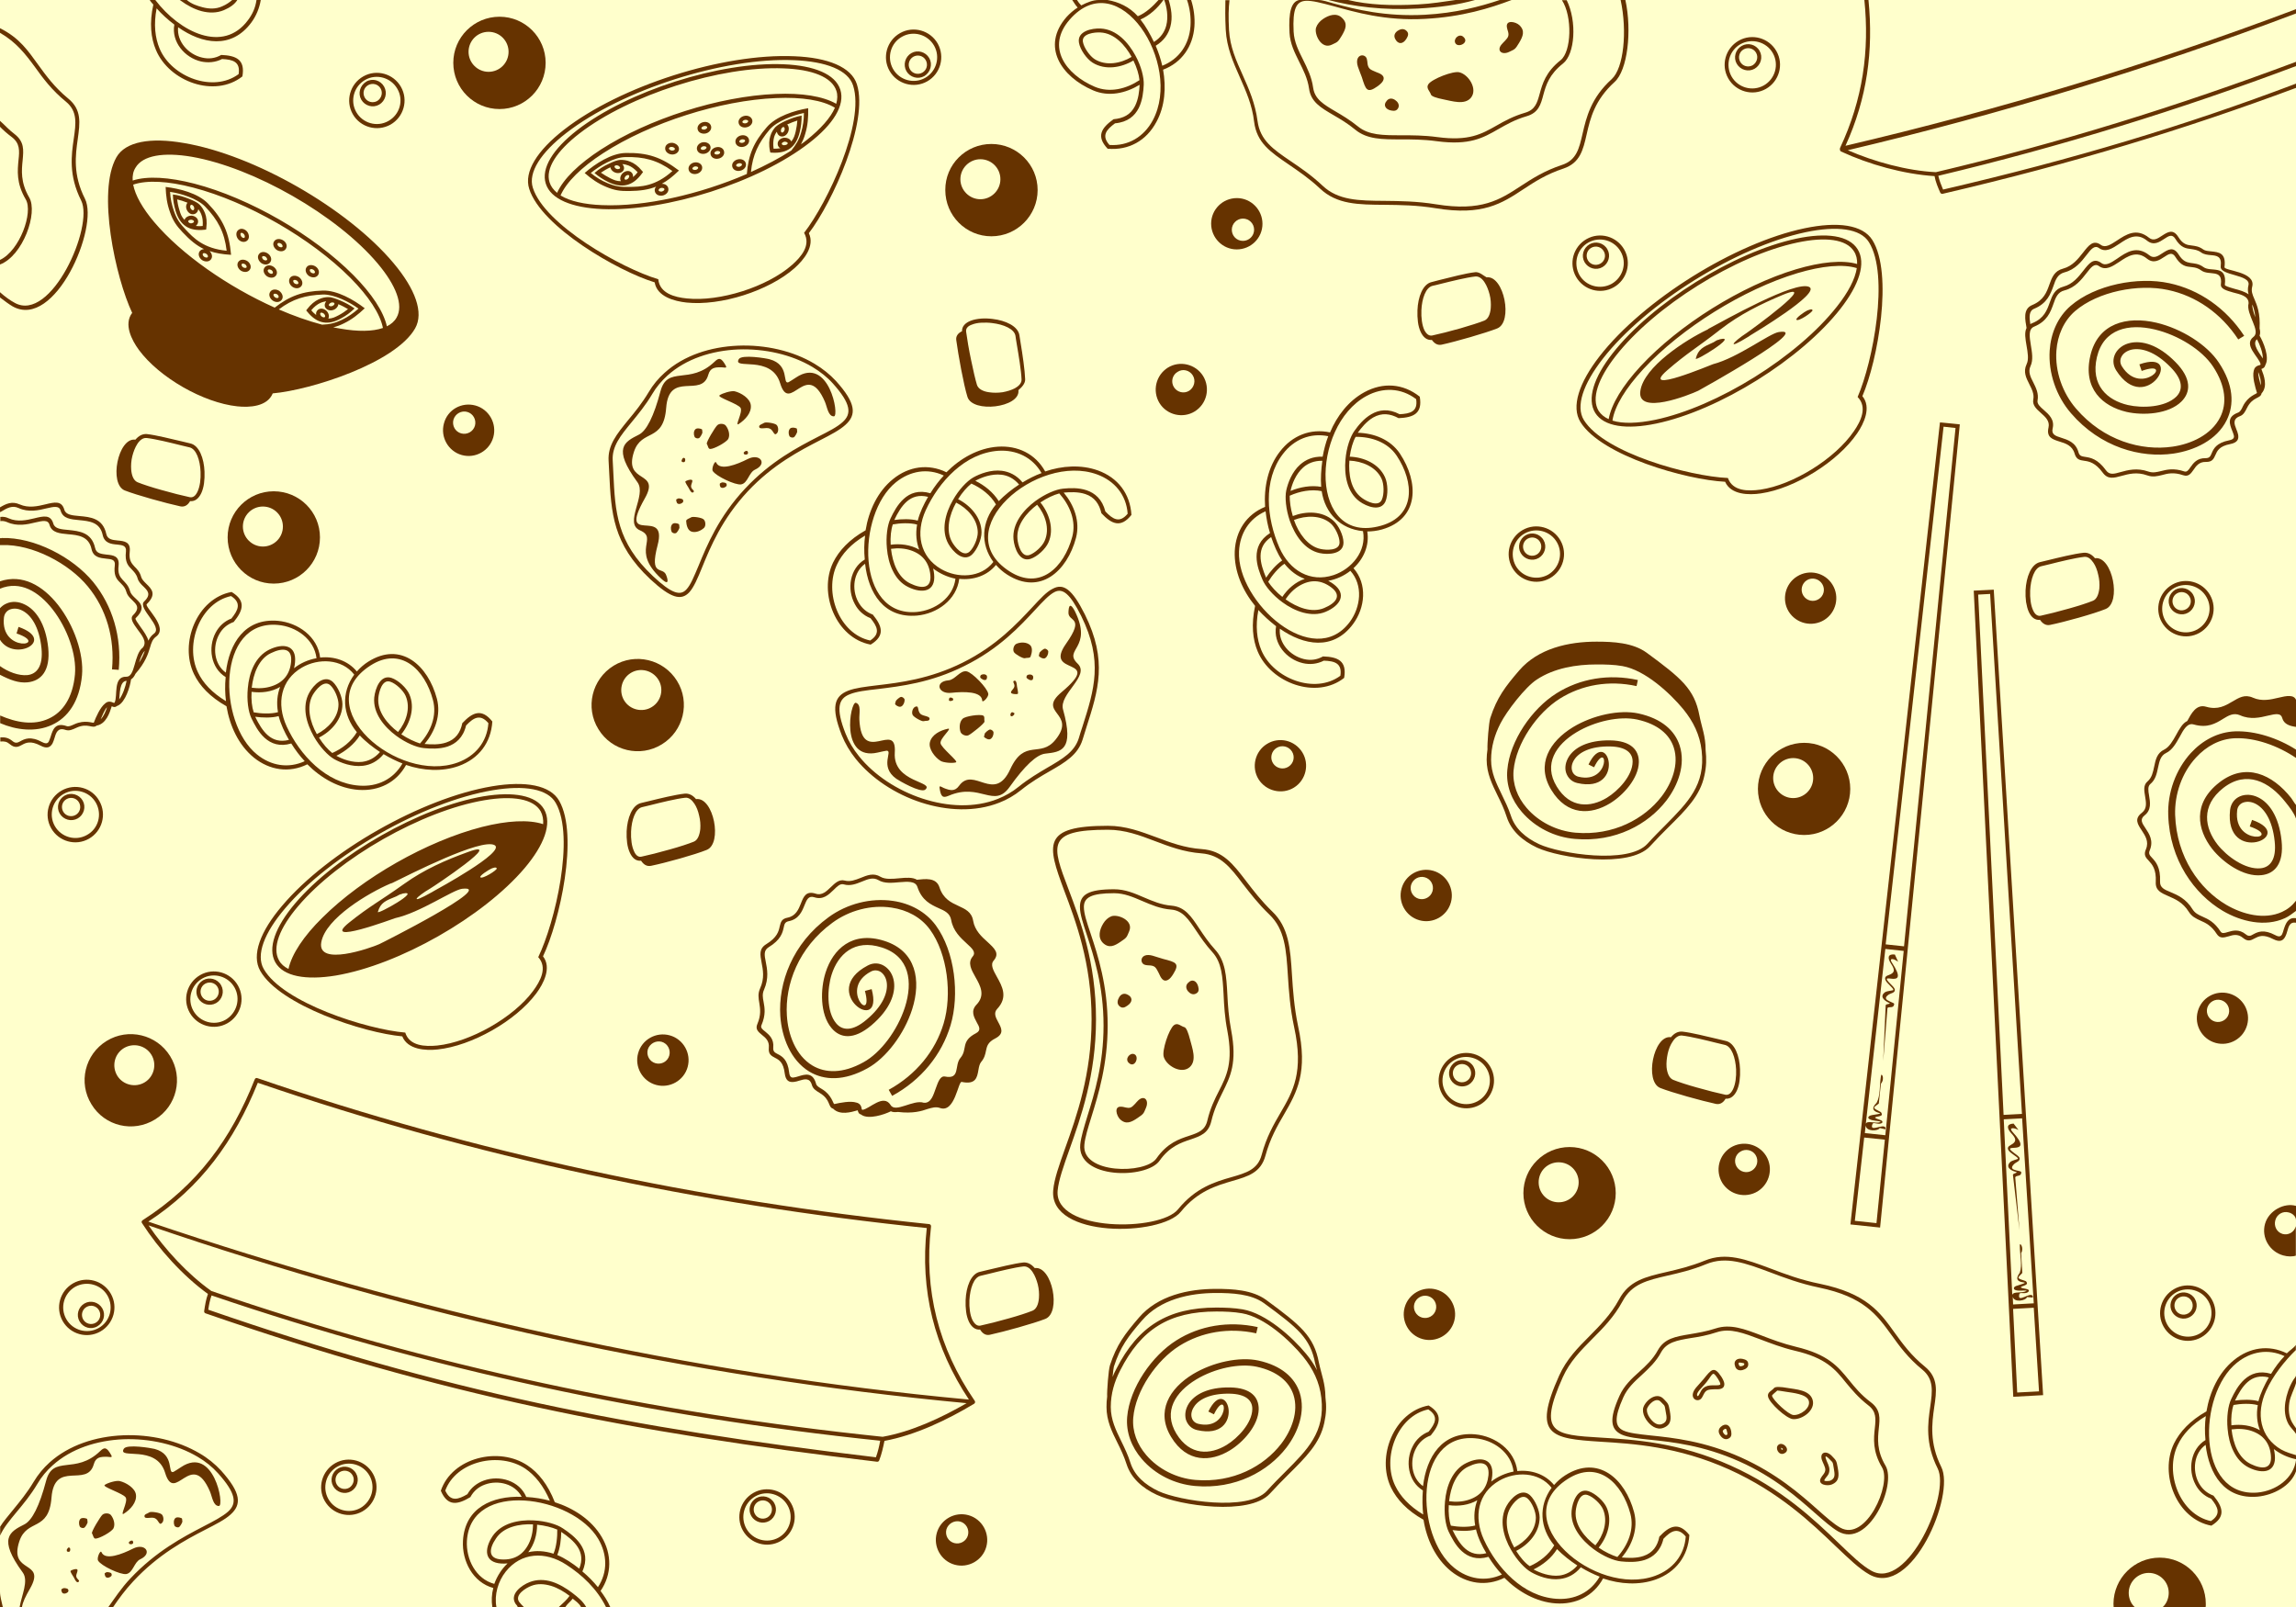 <?xml version="1.0" encoding="utf-8"?>
<!-- Generator: Adobe Illustrator 18.1.1, SVG Export Plug-In . SVG Version: 6.00 Build 0)  -->
<svg version="1.1" id="Layer_1" xmlns="http://www.w3.org/2000/svg" xmlns:xlink="http://www.w3.org/1999/xlink" x="0px" y="0px"
	 width="1400px" height="980px" viewBox="0 0 1400 980" enable-background="new 0 0 1400 980" xml:space="preserve">
<g>
	<rect fill-rule="evenodd" clip-rule="evenodd" fill="#FFFFCC" width="1400" height="980"/>
</g>
<g>
	<path fill="#663300" d="M950.7,838.9c4.5-10,11.4-17,18.5-24.1c6.4-6.5,13-13.1,18-22.3c6.1-11.5,16-13.8,29-16.8
		c6.9-1.6,14.6-3.4,23.2-6.9c13.1-5.4,25.2-0.8,40.5,4.9c8.6,3.3,18.3,6.9,29.8,9.2c28.4,5.9,36.5,17.1,45.7,30
		c4.8,6.6,9.8,13.6,18.3,20.5c8.3,6.8,7.2,14.8,5.7,24.8c-1.4,9.8-3,21.7,4.3,36.4c8.7,17.2-18,80-43.8,65.6
		c-6.1-3.4-12.5-9.6-20.5-17.2c-14.7-14.1-34.5-33.1-65.1-46.9c-31.4-14.1-58.8-15.7-78.4-16.9C945.8,877.3,934.2,875.5,950.7,838.9
		L950.7,838.9z M1084.4,881.1c2.8-2.4,8.3,3.5,3.1,5.4C1084.4,887.5,1082.2,882.9,1084.4,881.1L1084.4,881.1z M1086.7,884.1
		c1.2-0.4-0.4-1.1-0.7-1.2c0,0,0,0,0,0l0,0l0,0C1086,883.2,1086.2,884.3,1086.7,884.1L1086.7,884.1z M1086,882.9L1086,882.9
		L1086,882.9L1086,882.9L1086,882.9z M1062,833.1c0.6-0.1,1.6-0.5,1.6-1.2c0-0.7-0.8-0.7-1.5-0.8c-1.3-0.2-2.6-0.6-1.7,1.5
		C1060.7,833.3,1061.3,833.2,1062,833.1L1062,833.1z M1062.5,835.5c-1.9,0.5-3.7-0.1-4.4-2c-1.5-3.8,1.3-5.5,4.5-4.8
		c1.9,0.4,3.4,1.1,3.4,3.2C1066.1,833.9,1064.4,835,1062.5,835.5L1062.5,835.5z M1041.1,847.8c-2.1,1-2.4,3.4-3.7,5
		c-2.4,2.9-8.3-0.3-3.3-6.5c1.5-1.8,3-3.3,4.5-5.1c5-6.2,6.5-8.3,10.9-1.8c1,1.5,1.8,3.2,1.9,4.3c0.3,3.7-3.4,3.6-5.9,3.5
		C1043.9,847.3,1042.2,847.3,1041.1,847.8L1041.1,847.8z M1040,845.6c1.6-0.8,3.6-0.8,5.5-0.8c0.7,0,3.6,0.2,3.5-0.8
		c-0.1-0.7-0.7-2-1.5-3.2c-3.4-5.1-2.8-3.2-6.9,2c-1.5,1.9-3,3.3-4.5,5.1c-2.4,3-0.9,3.8-0.6,3.4
		C1037.1,849.2,1037,847.1,1040,845.6L1040,845.6z M1050.9,873.9c0.4,0.6,1.1,1.5,1.9,1.2c0.8-0.3,0.5-1.1,0.3-1.8
		c-0.3-1.7-0.6-2.8-2.3-1.2C1050.2,872.6,1050.5,873.3,1050.9,873.9L1050.9,873.9z M1048.9,875.3c-1.2-1.7-1.3-3.6,0.3-5.1
		c2.8-2.6,5.7-1.5,6.4,2.6c0.3,2,0.3,3.7-1.9,4.6C1051.8,878.2,1050,877,1048.9,875.3L1048.9,875.3z M1093.4,862.9
		c4,0.5,10.9-4.1,9.5-8.7c-1.3-4.1-9.9-4.8-13.5-5.4c-3.1-0.5-5.7-0.9-5.7-0.8c-0.6,0.7-3.4,2.7-3.2,3.2
		C1081.2,854.1,1090.5,862.6,1093.4,862.9L1093.4,862.9z M1093.1,865.4c-4-0.5-14.1-9.7-15-13.6c-0.7-2.8,2.3-3.6,3.6-5.3
		c0.8-1,4.2-0.8,8.1-0.1c5.2,0.9,13.5,1.2,15.4,7.1C1107.3,859.9,1098.9,866,1093.1,865.4L1093.1,865.4z M1115.5,896.5
		c-0.1,3.2-2,3.9-3.1,6.1c-0.5,0.9,2.9,0.6,3.5,0.4c3.5-1.4,2.8-4.2,2.3-7.4c-0.8-4.9-0.5-3.3-3-6.1c-0.7-0.7-2.7-2.6-1.9,0
		C1114,891.8,1115.6,894,1115.5,896.5L1115.5,896.5z M1113,896.4c0.1-1.7-1.5-4.3-2.1-6.1c-1.5-4.7,2.7-6,6.1-2.4
		c2.5,2.7,2.8,2.5,3.6,7.3c0.8,4.6,1,8.2-3.7,10.1c-2.7,1.1-8.7,0.2-6.7-3.8C1111,899.8,1112.9,898.5,1113,896.4L1113,896.4z
		 M1004.2,859.6c-0.1,1.6,0.6,3.3,1.6,4.8c1.7,2.5,4.5,5.3,7.7,4c3.5-1.4,2.8-4.2,2.2-7.4c-0.8-4.9-0.5-3.3-3-6.1
		C1009.6,851.4,1004.3,857.4,1004.2,859.6L1004.2,859.6z M1003.8,865.8c-1.3-1.9-2.1-4.1-2-6.3c0.2-4.1,7.9-11.7,12.8-6.2
		c2.5,2.7,2.8,2.5,3.6,7.3c0.8,4.6,1,8.2-3.8,10.1C1010.1,872.4,1006.2,869.3,1003.8,865.8L1003.8,865.8z M987.5,851.2
		c2.8-6.2,7.3-10.4,12-14.6c4.2-3.8,8.4-7.7,11.4-13.2c4-7.2,10.7-8.3,19.7-9.8c4.6-0.8,9.9-1.6,15.6-3.5c8.9-2.9,17.4,0.3,28.1,4.4
		c6,2.3,12.8,4.9,20.7,6.8c19.7,4.7,25.7,12,32.5,20.4c3.5,4.3,7.2,8.9,13.2,13.4c6.1,4.6,5.6,9.7,4.9,16.1
		c-0.6,6-1.4,13.3,4.1,22.6c7,11.8-10.4,50.7-28.9,40.1c-4.1-2.4-8.6-6.4-14.1-11.2c-10.6-9.3-24.7-21.9-46.2-31.5
		c-22-9.8-40.8-11.8-54.3-13.2c-7.6-0.8-13.5-1.4-17.5-3.2C982.1,871.6,981,865.6,987.5,851.2L987.5,851.2z M1001.2,838.4
		c-4.5,4.1-8.9,8.1-11.4,13.8c-5.7,12.7-5.1,17.8,0.1,20.2c3.6,1.6,9.3,2.2,16.7,3c13.6,1.4,32.7,3.4,55,13.4
		c21.8,9.8,36.1,22.4,46.8,31.9c5.4,4.8,9.8,8.7,13.7,10.9c15.6,8.9,31.5-26.5,25.5-36.7c-5.9-9.9-5.1-17.7-4.4-24.1
		c0.6-5.6,1-10-4-13.8c-6.2-4.8-10-9.5-13.6-13.8c-6.5-8.1-12.2-15.1-31.2-19.5c-8-1.9-14.9-4.6-21-6.9c-10.3-3.9-18.4-7-26.5-4.4
		c-5.9,2-11.3,2.9-16,3.6c-8.3,1.4-14.6,2.5-18,8.6C1009.9,830.3,1005.5,834.4,1001.2,838.4L1001.2,838.4z M970.9,816.5
		c-6.9,7-13.7,13.8-18,23.4c-15.4,34.4-5.4,35.1,23.2,36.8c19.8,1.2,47.5,2.8,79.3,17.1c31,13.9,51,33.1,65.8,47.3
		c7.8,7.5,14.2,13.7,19.9,16.8c22.2,12.4,48.3-46.7,40.4-62.4c-7.7-15.3-6-27.6-4.5-37.8c1.3-9.2,2.3-16.6-4.9-22.5
		c-8.7-7.1-13.9-14.3-18.7-21c-9-12.4-16.8-23.3-44.2-29c-11.6-2.4-21.4-6.1-30.1-9.4c-14.8-5.5-26.5-9.9-38.7-4.9
		c-8.7,3.6-16.6,5.4-23.6,7c-12.5,2.9-21.8,5.1-27.4,15.6C984.2,803.1,977.5,809.9,970.9,816.5L970.9,816.5z"/>
	<path fill="#663300" d="M396.5,353.2c-22.9-21.5-23.8-40.4-25-64.4c-0.1-2.6-0.3-5.2-0.4-7.7c-0.6-9.6,5-16.4,12-25
		c4-4.8,8.4-10.2,12.4-16.9c2.7-4.6,6-8.5,9.8-11.9c11.7-10.6,28-15.8,44.7-16.5c16.6-0.7,33.6,3.2,46.6,11c5,3,9.4,6.5,13.1,10.5
		c12.4,13.7,12.6,20.7,5.8,26.8c-3.5,3.2-8.9,6-15.5,9.4c-12.2,6.3-28.6,14.7-44,31.1c-15.8,16.9-22.8,34-27.8,46.2
		c-2.8,6.9-5.1,12.3-7.9,15.4C415.4,366.4,409.2,365,396.5,353.2L396.5,353.2z M409.9,319.7c-1,1.1-1,3.1-0.4,4.5
		c0.4,0.9,1.9,1.3,2.7,0.9c0.8-0.4,2.3-3,2.1-3.6c-0.2-0.7,0.1-1.7-0.6-2C412.6,319,410.8,318.7,409.9,319.7L409.9,319.7z
		 M481.7,261.4c-1,1.1-1,3.1-0.4,4.4c0.3,0.9,1.9,1.3,2.7,0.9c0.8-0.4,2.2-3,2.1-3.6c-0.2-0.7,0.1-1.7-0.5-1.9
		C484.3,260.7,482.6,260.5,481.7,261.4L481.7,261.4z M423.9,261.9c-1,1.1-1,3.1-0.4,4.4c0.3,0.9,1.9,1.3,2.7,0.9
		c0.8-0.4,2.2-3,2.1-3.6c-0.2-0.6,0.1-1.7-0.5-1.9C426.6,261.2,424.8,260.9,423.9,261.9L423.9,261.9z M413.4,307.2
		c0.9,0.4,2.2-0.1,2.9-0.8c0.5-0.5,0.4-1.5-0.1-1.9c-0.5-0.4-2.4-0.7-2.8-0.5c-0.3,0.3-1.1,0.4-1.1,0.8
		C412.4,305.7,412.6,306.9,413.4,307.2L413.4,307.2z M457.8,247c0.6,4.7-3.4,9-7.4,11.6c-2.6,1.6,2.6-7.1,1.2-9.8
		c-1.3-2.5-14.4-6.5-12.9-7.7c1.7-1.3,7.1-2.9,9.2-2.5C451.8,239.5,457.3,242.9,457.8,247L457.8,247z M451.9,295.4
		c4.1-0.7,4.7-7.3,8.5-9c7.8-3.6,3-10.2-4.4-6.5c-6.7,3.4-17,7.4-19.3,2.2c-0.7-1.7-3,3.6-2.1,5.1
		C436.4,290.3,448.4,296,451.9,295.4L451.9,295.4z M406.3,351c-1.9-6.1-10.6,1.5-5.3-18.6c6.3-23.9-24.8,1.5-7.8-28.5
		c9.9-17.5-13.3-8.4-6.6-28.5c4.7-14,18-5.5,19.6-26.6c1.7-23.1,21.7-5.7,25.7-20.3c1.2-4.3,4.1-4.6,8.1-4.5c1.4,0,3.5,0.8,2.6-0.9
		c-2.8-5.1-4.2-5.1-6.8-2.6c-15.3,14.7-28.8,2-33.1,18.2c-4,15.2-8.5,24.1-13.2,26.4c-8.7,4.4-16.2,8-0.8,29
		c5.8,7.9-8.5,25,1.5,29.3c11.6,5-5.8,11.9,12.8,29.3C409.3,358.7,406.4,351.2,406.3,351L406.3,351z M475.7,233.7
		c5.9,19.5,16-15,27.3,11.3c1.4,3.3,2,9,5.5,8.9c3.5-0.1-3-37.1-23.1-23.7c-0.9,0.6-4,2.6-4.6,2.9c-4,1.5,1.1-10.6-11.5-14
		c-2-0.6-17-3.1-18.8-0.1C446.4,225.9,470.3,216,475.7,233.7L475.7,233.7z M455.9,276.8c-0.4,0.5-1.3,0.5-1.9,0.3
		c-0.4-0.1-0.6-0.8-0.5-1.1c0.2-0.4,1.2-1.1,1.5-1c0.3,0.1,0.7-0.1,0.8,0.2C456.1,275.7,456.3,276.4,455.9,276.8L455.9,276.8z
		 M417.5,281.6c0.4-0.5,0.4-1.3,0.2-1.9c-0.2-0.4-0.8-0.6-1.2-0.4c-0.3,0.2-0.9,1.3-0.9,1.5c0.1,0.3,0,0.7,0.2,0.8
		C416.3,281.9,417.1,282,417.5,281.6L417.5,281.6z M421.4,296.8c0.2,1.9,2.8,2.5,1.2,3.5c-1,0.6-2.1-1.6-2.6-2.6
		c-0.5-1-2.6-3.8-2-4.2c0.7-0.5,2.8-1.2,3.6-0.9C423.1,292.8,421.2,295.2,421.4,296.8L421.4,296.8z M439.9,297.4
		c0.9,0.4,2.1-0.1,2.9-0.8c0.5-0.5,0.4-1.5-0.1-1.9c-0.4-0.4-2.4-0.7-2.7-0.4c-0.4,0.2-1.1,0.4-1.1,0.8
		C438.8,296,439.1,297.2,439.9,297.4L439.9,297.4z M444.1,267.6c1.2-2.5,0.1-6-1.6-8.1c-1.1-1.3-4-1.4-5.2-0.1
		c-1.2,1.1-6.9,10.4-6.3,11.3c0.7,1,0.7,3,2,3.1C435.3,273.9,443,269.7,444.1,267.6L444.1,267.6z M469.2,261.3c2.6,1,2.6,4.9,4.5,3
		c1.2-1.2,1-4.1-0.2-5.2c-1.2-1.1-6.8-1.9-7.6-1.2c-1,0.7-2.9,1-3,2.2C462.9,262.3,467,260.4,469.2,261.3L469.2,261.3z M421.4,324.1
		c2.6,1,5.9-0.3,7.9-2.2c1.2-1.2,1-4.1-0.3-5.2c-1.2-1.1-6.7-1.9-7.6-1.2c-1,0.7-2.9,1-3,2.2C418.5,320,419.2,323.2,421.4,324.1
		L421.4,324.1z M374,288.7c1.1,23.4,2,41.9,24.2,62.7c11.3,10.6,16.6,12.1,20.3,8.1c2.6-2.7,4.7-8,7.5-14.6
		c5.1-12.4,12.2-29.7,28.3-46.9c15.7-16.8,32.2-25.3,44.6-31.7c6.5-3.3,11.8-6,15-9c5.5-5,5-11.1-6-23.4c-3.5-3.9-7.7-7.2-12.5-10.1
		c-12.7-7.6-29.2-11.3-45.3-10.7c-16.1,0.7-31.8,5.7-43.1,15.9c-3.6,3.3-6.8,7-9.3,11.3c-4.1,6.9-8.6,12.3-12.6,17.2
		c-6.7,8.2-12,14.6-11.5,23.3C373.8,283.7,373.9,286.2,374,288.7L374,288.7z"/>
	<path fill="#663300" d="M675.5,503.6c11,0,20.1,3.5,29.6,7c8.5,3.2,17.3,6.5,27.6,7.2c12.9,0.9,19.1,9,27.2,19.6
		c4.3,5.6,9.1,11.9,15.8,18.4c10.2,9.7,11.1,22.6,12.1,38.9c0.6,9.2,1.3,19.5,3.7,31c6.2,28.3-0.7,40.3-8.6,54
		c-4.1,7-8.4,14.5-11.3,25.1c-2.8,10.3-10.5,12.6-20.2,15.4c-9.5,2.8-21.1,6.1-31.4,18.8c-12.1,15-80.3,16.3-77.8-13.1
		c0.6-6.9,3.6-15.3,7.3-25.7c6.9-19.2,16.1-45,16.1-78.6c0-34.5-9.8-60.2-16.7-78.5C638.4,514.9,635.3,503.6,675.5,503.6
		L675.5,503.6z M691.7,642.9c3.3,1.6,0.1,9-3.6,5.1C685.8,645.6,689.1,641.7,691.7,642.9L691.7,642.9z M724.3,604.4
		c-1.2-1.6-1.4-3.4,0-4.9c2.8-3,5.5-1.1,6.3,2.1c0.5,1.9,0.5,3.5-1.5,4.4C727.2,606.9,725.5,605.8,724.3,604.4L724.3,604.4z
		 M704.3,589.8c-1.8-1.5-4.1-0.8-6.1-1.4c-3.6-0.9-3.1-7.7,4.6-5.6c2.2,0.6,4.2,1.4,6.5,2c7.7,2,10.2,2.6,6.1,9.2
		c-0.9,1.5-2.1,3-3.1,3.5c-3.2,1.8-4.6-1.6-5.7-4C705.9,592.2,705.2,590.6,704.3,589.8L704.3,589.8z M682.4,608.2
		c1-1.8,2.8-2.7,4.8-1.8c3.5,1.5,3.7,4.6,0.2,6.9c-1.7,1.2-3.2,1.8-4.9,0.2C680.9,612,681.4,609.9,682.4,608.2L682.4,608.2z
		 M709.6,644.5c-1.2-3.8,3.1-16.8,6.2-19.3c2.3-1.8,4.3,0.7,6.4,1.2c1.2,0.3,2.4,3.5,3.4,7.4c1.3,5.2,4.4,12.9-0.2,17
		C720.4,655.2,711.3,650.1,709.6,644.5L709.6,644.5z M689.4,675.4c1.6-0.6,3.4-3.2,4.7-4.4c3.7-3.4,6.6,0,4.7,4.5
		c-1.5,3.4-1.1,3.6-5.2,6.3c-3.8,2.6-7.1,4.2-10.7,0.7c-2.1-2.1-3.8-7.9,0.7-7.6C685.5,674.9,687.5,676.1,689.4,675.4L689.4,675.4z
		 M672.7,563.2c1.2-2,2.9-3.6,4.9-4.4c3.8-1.5,13.9,2.4,10.9,9.2c-1.5,3.4-1.1,3.6-5.2,6.3c-3.8,2.6-7.1,4.2-10.8,0.7
		C669.2,571.6,670.5,566.8,672.7,563.2L672.7,563.2z M679.3,542.3c6.8,0,12.5,2.5,18.3,5c5.2,2.2,10.5,4.5,16.7,5
		c8.2,0.7,12,6.4,17,14c2.6,3.9,5.6,8.4,9.6,12.8c6.3,6.9,6.9,16,7.5,27.5c0.3,6.4,0.8,13.7,2.3,21.6c3.8,20-0.5,28.4-5.3,38.1
		c-2.4,4.9-5.1,10.2-6.8,17.5c-1.8,7.4-6.6,9-12.7,11.1c-5.7,1.9-12.7,4.2-18.9,13c-7.9,11.2-50.4,11.3-48.3-10
		c0.5-4.7,2.3-10.5,4.4-17.4c4.2-13.5,9.8-31.5,9.8-55.1c0-24.1-5.9-42.1-10.1-55c-2.4-7.3-4.3-12.9-4.3-17.3
		C658.5,545.6,663.5,542.3,679.3,542.3L679.3,542.3z M696.6,549.5c-5.6-2.4-11-4.8-17.3-4.8c-13.9,0-18.4,2.6-18.4,8.4
		c0,4,1.8,9.4,4.2,16.5c4.3,13,10.3,31.2,10.3,55.7c0,23.9-5.7,42.2-9.9,55.8c-2.1,6.8-3.9,12.5-4.3,17c-1.8,17.9,37.1,18,43.9,8.4
		c6.6-9.5,14-11.9,20.1-13.9c5.4-1.8,9.6-3.2,11-9.3c1.8-7.6,4.5-13,7.1-18.1c4.7-9.2,8.7-17.3,5.1-36.5c-1.6-8.2-2-15.5-2.3-22
		c-0.6-11-1.1-19.7-6.8-26c-4.2-4.6-7.2-9.1-9.9-13.1c-4.7-7-8.2-12.3-15.2-12.9C707.5,554.2,702,551.8,696.6,549.5L696.6,549.5z
		 M704.2,512.9c-9.2-3.5-18.2-6.9-28.7-6.9c-37.6,0-34.2,9.4-24,36.2c7,18.5,16.8,44.5,16.8,79.4c0,34-9.3,60-16.2,79.4
		c-3.6,10.2-6.6,18.6-7.2,25.1c-2.2,25.3,62.4,25,73.4,11.4c10.8-13.3,22.7-16.8,32.5-19.6c9-2.6,16.1-4.6,18.5-13.6
		c2.9-10.9,7.3-18.5,11.5-25.7c7.7-13.2,14.3-24.8,8.3-52.3c-2.5-11.6-3.2-22-3.8-31.3c-1-15.8-1.8-28.2-11.3-37.3
		c-6.8-6.5-11.7-13-16.1-18.6c-7.7-10.2-13.6-17.8-25.4-18.7C721.8,519.6,712.9,516.2,704.2,512.9L704.2,512.9z"/>
	<path fill="#663300" d="M0,17.2c12,6,17.1,13.8,23.3,22.3c4.8,6.6,9.9,13.7,18.3,20.6c8.3,6.8,7.2,14.7,5.8,24.8
		c-1.4,9.8-3,21.7,4.4,36.3c8.7,17.2-18.2,80-44,65.7c-2.4-1.4-4.8-3.2-7.8-5.5v-3.2c3,2.7,6.2,5,9,6.5
		c22.2,12.3,48.4-46.7,40.5-62.4c-7.7-15.3-6-27.6-4.5-37.8c1.3-9.2,2.4-16.6-4.8-22.5c-8.7-7.1-14-14.3-18.8-21
		C15.6,33.1,10,25.8,0,20V17.2z M0,73.7c3,2.6,5.2,5.3,8.8,8c6.1,4.7,5.6,9.7,5,16.1c-0.6,6-1.4,13.3,4,22.6
		c5.5,9.3-3.8,35.6-17.8,40.9v-2.8c12-5.6,20.4-29,15.7-36.9c-5.9-10-5-17.7-4.4-24.1c0.6-5.6,0.9-10.1-4.1-13.9
		C4.4,81.5,2,79.4,0,77.3V73.7z"/>
	<path fill="#663300" d="M0,931.2c2-3.4,5.1-6.8,8.1-10.6c3.9-4.8,8.4-10.2,12.4-16.9c2.7-4.5,6-8.5,9.8-11.9
		c11.7-10.5,28-15.8,44.7-16.5c16.6-0.7,33.5,3.2,46.7,11c5,2.9,9.4,6.5,13.1,10.5c12.3,13.7,12.6,20.7,5.8,26.8
		c-3.5,3.2-8.9,5.9-15.5,9.3c-12.2,6.3-28.6,15-43.9,31.5C76.4,969.5,72.4,975,69,980h-2.9c3.6-5,7.9-11.6,13.3-17.3
		c15.7-16.7,32.3-25.4,44.6-31.8c6.4-3.3,11.7-6.1,15-9c5.6-5,5-11.1-6-23.4c-3.5-3.9-7.7-7.3-12.5-10.1
		c-12.7-7.5-29.2-11.3-45.3-10.7c-16.1,0.7-31.8,5.7-43.1,15.9c-3.6,3.2-6.8,7-9.3,11.3c-4.1,6.9-8.7,12.4-12.7,17.2
		c-4.2,5.1-8,9.6-10,14.3V931.2z M0,970.7c0,2.9,1.1,6.3,1.7,9.3H0V970.7z M106.8,925.9c-1,1.1-1,3.1-0.4,4.5
		c0.4,0.8,1.9,1.3,2.7,0.9c0.8-0.4,2.3-3.1,2.1-3.6c-0.2-0.6,0.1-1.7-0.6-1.9C109.4,925.3,107.7,925,106.8,925.9L106.8,925.9z
		 M49,926.3c-1,1.1-1,3.1-0.4,4.5c0.4,0.9,1.9,1.3,2.7,0.9c0.8-0.4,2.3-3,2.1-3.6c-0.2-0.7,0.1-1.7-0.6-2
		C51.7,925.7,49.9,925.4,49,926.3L49,926.3z M38.5,971.7c0.9,0.4,2.2-0.1,2.9-0.8c0.5-0.5,0.4-1.5-0.1-1.9c-0.5-0.4-2.4-0.7-2.8-0.4
		c-0.3,0.2-1,0.4-1.1,0.8C37.4,970.2,37.7,971.4,38.5,971.7L38.5,971.7z M82.9,911.5c0.6,4.7-3.4,9.1-7.4,11.6
		c-2.6,1.6,2.6-7.2,1.2-9.8c-1.3-2.5-14.4-6.5-12.9-7.7c1.7-1.3,7.1-2.9,9.2-2.4C76.9,904.1,82.4,907.5,82.9,911.5L82.9,911.5z
		 M77,959.9c4.1-0.7,4.8-7.3,8.5-9c7.8-3.6,3-10.2-4.4-6.5c-6.7,3.4-17,7.4-19.2,2.2c-0.7-1.7-3,3.5-2.1,5.1
		C61.5,954.8,73.5,960.5,77,959.9L77,959.9z M13.4,980c0.5-3,2-6.2,5-11.4c9.9-17.5-13.3-8.5-6.6-28.7c4.7-14,18-5.6,19.6-26.6
		c1.8-23.2,21.7-5.7,25.8-20.4c1.2-4.3,4.1-4.6,8.1-4.5c1.4,0,3.5,0.8,2.6-0.9c-2.8-5.1-4.2-5.1-6.8-2.6c-15.2,14.7-28.8,2-33,18.2
		c-4,15.2-8.5,24.1-13.2,26.5C6,934.1-1.5,938,13.9,959c3.7,5.1-0.8,14-1.9,21H13.4z M100.7,898.2c5.9,19.5,16-14.9,27.3,11.3
		c1.4,3.3,2,9,5.5,8.9c3.5-0.1-3.1-37.1-23.1-23.7c-0.9,0.6-4,2.6-4.6,2.9c-4,1.5,1.1-10.6-11.5-14c-2-0.5-17-3.1-18.8-0.1
		C71.4,890.4,95.4,880.5,100.7,898.2L100.7,898.2z M81,941.3c-0.4,0.5-1.3,0.5-1.9,0.3c-0.4-0.1-0.6-0.7-0.5-1.1
		c0.1-0.3,1.2-1,1.5-1c0.3,0.1,0.7-0.1,0.8,0.2C81.2,940.1,81.4,940.9,81,941.3L81,941.3z M42.5,946.1c0.4-0.5,0.4-1.3,0.2-1.9
		c-0.1-0.4-0.8-0.6-1.1-0.4c-0.3,0.2-1,1.3-0.9,1.5c0.1,0.2,0,0.7,0.2,0.8C41.4,946.4,42.2,946.5,42.5,946.1L42.5,946.1z
		 M46.5,961.3c0.2,1.9,2.8,2.5,1.2,3.5c-1,0.6-2.1-1.6-2.6-2.7c-0.5-1-2.6-3.7-2-4.2c0.6-0.5,2.8-1.2,3.6-1
		C48.2,957.3,46.3,959.7,46.5,961.3L46.5,961.3z M64.9,962c0.9,0.4,2.2-0.1,2.9-0.8c0.5-0.4,0.4-1.5-0.1-1.9
		c-0.5-0.4-2.4-0.7-2.8-0.5c-0.3,0.3-1,0.4-1.1,0.8C63.9,960.5,64.1,961.6,64.9,962L64.9,962z M69.2,932c1.2-2.5,0.1-6-1.6-8.1
		c-1.1-1.3-4-1.3-5.2-0.1c-1.2,1.1-6.9,10.4-6.3,11.3c0.7,1.1,0.8,3,2,3.2C60.4,938.4,68.1,934.2,69.2,932L69.2,932z M94.3,925.8
		c2.6,1,2.6,4.9,4.5,2.9c1.3-1.2,1-4.1-0.2-5.2c-1.2-1.1-6.7-1.9-7.6-1.2c-1,0.8-2.9,1-2.9,2.2C88,926.8,92.1,924.9,94.3,925.8
		L94.3,925.8z"/>
	<path fill="#663300" d="M747.4,18.2c0.6,10.9,4.5,19.6,8.6,28.9c3.7,8.4,7.5,16.8,8.7,27.1c1.6,12.9,10,18.5,21.1,26.1
		c5.8,4,12.4,8.4,19.1,14.7c10.3,9.7,23.2,9.8,39.5,9.9c9.2,0.1,19.6,0.2,31.1,2.1c28.6,4.7,40.2-2.9,53.4-11.6
		c6.8-4.5,14.1-9.2,24.4-12.6c10.1-3.4,12-11.2,14.2-21c2.2-9.7,4.9-20.8,17-31.8c7.9-7.1,10.7-31,6.6-50h-2.9
		c4.1,19,1.9,41.5-5.4,48.2c-12.7,11.5-15.5,23.3-17.8,33.3c-2.1,9.1-3.7,16.2-12.6,19.1c-10.6,3.5-18.1,8.3-25,12.8
		c-12.8,8.4-24,15.7-51.7,11.2c-11.7-1.9-22.2-2-31.5-2.1c-15.8-0.1-28.3-0.3-37.8-9.3c-6.9-6.5-13.6-11-19.5-15
		c-10.6-7.2-18.5-12.6-20.1-24.4c-1.4-10.7-5.2-19.4-9-27.9c-4-9-7.8-17.2-8.4-27.7c-0.4-7.9-0.3-13.1,0.3-18.1h-2.5
		C747.1,5,747,10.4,747.4,18.2L747.4,18.2z M887.6,0c-7.2,1-14.8,2.3-22.9,2.7C848.7,3.6,834.5,3,822,0h-12
		c15.2,4,33.5,6.4,54.8,5.2C877.4,4.5,888.9,3,899.4,0H887.6z M887.4,26.3c1.7,3.2,9-0.4,4.8-3.9C889.7,20.2,886,23.7,887.4,26.3
		L887.4,26.3z M850.7,61c-1.6-1.1-3.5-1.3-4.9,0.2c-2.8,3-0.8,5.6,2.5,6.2c2,0.4,3.5,0.2,4.4-1.8C853.4,63.7,852.2,62,850.7,61
		L850.7,61z M835.1,41.8c-1.6-1.7-1.1-4.1-1.7-6c-1.2-3.6-7.8-2.7-5.4,4.9c0.7,2.2,1.6,4.1,2.4,6.4c2.4,7.6,3.1,10.1,9.6,5.5
		c1.5-1.1,2.8-2.3,3.3-3.3c1.6-3.3-1.9-4.5-4.3-5.4C837.5,43.2,835.9,42.7,835.1,41.8L835.1,41.8z M852.2,18.8
		c-1.7,1.2-2.5,2.9-1.5,4.9c1.7,3.4,4.7,3.5,6.9-0.1c1.1-1.8,1.6-3.4-0.1-4.9C855.9,17.2,853.8,17.7,852.2,18.8L852.2,18.8z
		 M889.9,44.1c-3.8-1-16.6,4-18.9,7.2c-1.7,2.4,0.9,4.3,1.5,6.3c0.3,1.2,3.6,2.2,7.6,3c5.2,1,13.1,3.7,16.9-1.1
		C901.1,54.2,895.5,45.5,889.9,44.1L889.9,44.1z M919.6,22.2c-0.5,1.6-2.9,3.5-4.1,5c-3.1,3.8,0.4,6.6,4.8,4.4
		c3.3-1.6,3.5-1.3,6-5.5c2.3-3.9,3.8-7.3,0.1-10.8c-2.2-2-8.1-3.4-7.6,1.1C919,18.3,920.3,20.2,919.6,22.2L919.6,22.2z M806.7,11.6
		c-1.9,1.3-3.5,3.1-4.2,5.2c-1.3,3.9,3.1,13.7,9.7,10.4c3.3-1.6,3.5-1.3,6-5.5c2.3-4,3.8-7.3,0.1-10.8C815,7.6,810.2,9.2,806.7,11.6
		L806.7,11.6z M786.3,20c0.4,6.8,3.1,12,5.9,17.7c2.5,5,5.1,10.1,6,16.3c1.1,8.1,7,11.6,14.9,16.2c4.1,2.4,8.6,5,13.3,8.9
		c7.2,5.9,16.3,5.9,27.8,5.9c6.5,0,13.7,0,21.8,1.1c20.1,2.7,28.3-2,37.7-7.4c4.8-2.7,9.9-5.7,17.1-7.8c7.3-2.1,8.7-7.1,10.3-13.2
		c1.6-5.8,3.5-12.3,12-19c7.2-5.7,8.6-25.6,2.2-38.6h-2.9c6.5,10,5.8,31.4-0.8,36.6c-9.1,7.2-11.1,14.4-12.8,20.6
		c-1.5,5.4-2.7,9.6-8.7,11.4c-7.5,2.2-12.7,5.1-17.6,7.9c-9,5.1-16.8,9.6-36.1,7c-8.2-1.1-15.5-1.1-22.1-1.1c-11,0-19.7,0-26.3-5.4
		c-4.8-3.9-9.5-6.7-13.6-9.1c-7.3-4.3-12.7-7.5-13.7-14.5c-0.9-6.6-3.6-11.9-6.2-17.2c-2.7-5.4-5.4-10.7-5.7-17
		c-0.7-13.9,1.6-18.5,7.4-18.8c4-0.2,9.5,1.3,16.7,3.2c13.2,3.6,31.7,9.2,56.2,7.8C891.4,10.3,908.6,5,921.7,0h-7.2
		c-12,4-27,8-45.6,9c-24,1.3-42.3-3.3-55.4-6.8c-3.6-1-6.9-2.2-9.8-2.2h-11.5C787.4,1,785.6,7.3,786.3,20L786.3,20z"/>
	<path fill="#663300" d="M661.5,374.7c14,28.2,8.2,46.2,0.9,69c-0.8,2.5-1.6,5-2.3,7.4c-2.9,9.2-10.4,13.7-20,19.2
		c-5.4,3.1-11.4,6.6-17.5,11.5c-4.1,3.3-8.6,5.9-13.3,7.7c-14.7,5.8-31.8,5-47.6-0.1c-15.8-5.1-30.3-14.7-39.9-26.6
		c-3.6-4.5-6.5-9.4-8.5-14.4c-6.8-17.2-4.6-23.9,3.9-27.2c4.4-1.7,10.4-2.4,17.8-3.3c13.6-1.6,31.9-3.8,52-13.8
		c20.7-10.3,33.2-23.9,42.2-33.5c5.1-5.5,9-9.8,12.8-11.6C648.4,355.6,653.7,359.1,661.5,374.7L661.5,374.7z M637.2,401.4
		c1.3-0.7,2-2.5,2-4c0-0.9-1.3-1.9-2.2-1.8c-0.8,0.1-3.2,2.1-3.2,2.7c0,0.7-0.7,1.6-0.1,2C634.5,401.1,636.1,401.9,637.2,401.4
		L637.2,401.4z M549.6,430.8c1.3-0.7,2-2.5,2-4c0-0.9-1.3-1.9-2.2-1.8c-0.9,0.1-3.2,2.1-3.2,2.7c-0.1,0.7-0.7,1.5-0.2,2
		C546.9,430.6,548.5,431.4,549.6,430.8L549.6,430.8z M603.9,450.7c1.3-0.7,2-2.6,1.9-4c0-0.9-1.3-1.9-2.2-1.8
		c-0.9,0.1-3.2,2.1-3.2,2.7c0,0.7-0.7,1.6-0.2,2C601.2,450.4,602.8,451.3,603.9,450.7L603.9,450.7z M629.6,411.9
		c-0.7-0.7-2.1-0.7-3-0.3c-0.6,0.3-0.9,1.3-0.6,1.8c0.3,0.5,2.1,1.5,2.4,1.4c0.4-0.1,1.1,0.1,1.3-0.4
		C630.1,413.6,630.2,412.4,629.6,411.9L629.6,411.9z M567,452.7c1.1-4.7,6.3-7.3,11-8.3c3-0.6-4.9,5.8-4.5,8.8
		c0.3,2.8,11.2,11.2,9.4,11.7c-2,0.7-7.7,0.2-9.4-0.9C570,461.8,566.1,456.7,567,452.7L567,452.7z M589.4,409.4
		c-4.1-0.7-7,5.2-11.1,5.5c-8.5,0.7-6.4,8.5,1.8,7.6c7.5-0.8,18.5-1,18.8,4.7c0.1,1.9,4.1-2.3,3.7-4.1
		C602.1,419.6,592.9,410.1,589.4,409.4L589.4,409.4z M651.5,373.3c-0.4,6.3,10.5,2.3-1.5,19.3c-14.2,20.1,23.8,7.2-2.7,29.5
		c-15.4,12.9,9.6,12.5-3.7,29c-9.3,11.5-18.8-1.1-27.6,18c-9.7,21.1-22.3-2.2-31.2,10.1c-2.6,3.6-5.4,2.9-9.2,1.4
		c-1.3-0.5-3-2-2.7-0.1c0.8,5.7,2.1,6.2,5.5,4.8c19.4-8.4,27.6,8.2,37.3-5.5c9.1-12.8,16.4-19.6,21.6-20.2
		c9.7-1.1,17.9-1.8,10.9-26.9c-2.7-9.5,16.7-20.5,8.9-28c-9.2-8.8,9.6-9.2-1.7-32C651.4,365.1,651.6,373.1,651.5,373.3L651.5,373.3z
		 M545.6,459c1.3-20.3-20.2,8.4-21.6-20.2c-0.2-3.6,1.3-9.1-2.1-10.2c-3.4-1.2-10.1,35.8,13.4,30.3c1-0.2,4.7-1.1,5.3-1.1
		c4.2,0-4.7,9.5,5.9,17.1c1.7,1.2,14.8,8.8,17.6,6.7C570.3,476.5,544.4,477.4,545.6,459L545.6,459z M579.1,425.5
		c0.6-0.3,1.4,0,1.9,0.4c0.3,0.3,0.3,0.9,0,1.2c-0.2,0.2-1.5,0.5-1.7,0.4c-0.2-0.1-0.7-0.2-0.7-0.5
		C578.6,426.5,578.7,425.7,579.1,425.5L579.1,425.5z M616.9,434.4c-0.6,0.3-0.8,1.1-0.8,1.7c0,0.4,0.5,0.8,0.9,0.7
		c0.4,0,1.4-0.9,1.4-1.1c0-0.3,0.3-0.7,0.1-0.8C618,434.6,617.4,434.2,616.9,434.4L616.9,434.4z M618.5,418.8
		c0.5-1.8-1.7-3.3,0.1-3.7c1.2-0.2,1.4,2.2,1.5,3.4c0.1,1.1,1.1,4.4,0.4,4.7c-0.8,0.2-3,0.1-3.7-0.4
		C615.5,421.9,618.1,420.4,618.5,418.8L618.5,418.8z M601.4,411.7c-0.8-0.7-2.1-0.6-3-0.2c-0.6,0.2-0.9,1.3-0.6,1.8
		c0.3,0.5,2.1,1.5,2.4,1.4c0.5-0.1,1.2,0,1.3-0.4C601.9,413.5,602.1,412.3,601.4,411.7L601.4,411.7z M587,438.3
		c-2,1.9-2.2,5.5-1.3,8.1c0.6,1.6,3.3,2.7,4.8,2c1.5-0.6,10-7.3,9.8-8.4c-0.3-1.2,0.3-3.1-0.8-3.6
		C597.5,435.4,588.7,436.7,587,438.3L587,438.3z M561.3,435.4c-2.1-1.9-0.7-5.5-3.2-4.4c-1.6,0.7-2.4,3.4-1.6,5
		c0.7,1.4,5.6,4.1,6.7,3.8c1.2-0.4,3.1,0.1,3.5-1C567.6,436.6,563,436.9,561.3,435.4L561.3,435.4z M628,393.3
		c-2.1-1.8-5.7-1.8-8.2-0.7c-1.6,0.7-2.4,3.4-1.6,5c0.8,1.4,5.6,4.1,6.7,3.8c1.2-0.4,3.1,0.1,3.5-1
		C629.3,398.1,629.8,394.8,628,393.3L628,393.3z M660.1,442.9c7.1-22.3,12.7-39.9-0.8-67.2c-6.9-13.8-11.3-17.1-16.2-14.7
		c-3.4,1.7-7.2,5.8-12.1,11.1c-9.1,9.8-21.8,23.6-42.9,34c-20.5,10.3-39.1,12.4-52.8,14.1c-7.2,0.8-13.1,1.5-17.2,3.2
		c-6.9,2.7-8.6,8.6-2.5,24c1.9,4.8,4.7,9.5,8.2,13.8c9.2,11.5,23.4,20.8,38.7,25.8c15.3,5,31.8,5.8,45.9,0.2
		c4.5-1.8,8.8-4.2,12.7-7.4c6.2-5,12.4-8.6,17.8-11.8c9.1-5.3,16.3-9.5,18.9-17.8C658.5,447.7,659.3,445.3,660.1,442.9L660.1,442.9z
		"/>
</g>
<g>
	<path fill="#663300" d="M1310.6,155.7c2.7,2.2,5.4,0.4,7.8-1.2c3.6-2.3,6.8-4.5,10.1,0.8c4.8,7.7,9.1,3.2,15.1,7.6
		c4.5,3.3,14.6-2,13,10.8c-0.1,0.7,2.7,1.5,5.8,2.4c3.1,0.8,6.5,1.8,8.7,3.4c-0.5-1.7-0.6-3.4-0.1-5.5c1.8-6.8-17.7-5.7-16.9-11.6
		c0.8-6.2-2.5-6.5-5.9-6.8c-2.2-0.2-4.3-0.4-6.1-1.7c-2.1-1.5-4.1-1.7-5.9-2c-3.3-0.4-6.4-0.7-9.8-6.3c-1.9-3.1-4.2-1.6-6.6,0
		c-3.2,2.1-6.6,4.4-10.7,1.1c-6.3-5.1-11.8-1.4-16.7,1.9c-4.4,2.9-8.4,5.6-12.5,2.7c-2.8-2-4.9,0.7-7.6,4.2
		c-3.1,4-6.9,8.9-13.5,10.6c-4.1,1.1-5.4,4.4-6.7,8.3c-1.8,4.9-3.8,10.6-11.8,13.9c-3.2,1.3-3,5.1-2.3,9.4c0.4-0.3,0.8-0.5,1.4-0.7
		c7-2.9,8.8-7.9,10.4-12.4c1.6-4.4,3-8.4,8.4-9.8c5.7-1.5,9.2-6,12.1-9.7c3.6-4.6,6.3-8.1,11-4.7c2.7,2,6-0.2,9.7-2.7
		C1296.6,153.8,1302.9,149.5,1310.6,155.7L1310.6,155.7z M1375.2,193.5c-0.3-3.3-1-5.7-1.8-7.8
		C1373.1,187.4,1374.4,191.5,1375.2,193.5L1375.2,193.5z M1377.8,200.3c0.4,1.6,0.5,3,0,4.4c2.4,4,6,13,3.7,17.5l-0.3,0.7
		c-0.2,0.9-0.9,1.7-2.3,2.1l0.1,0.3c1.3,3.4,4,10.2,0,14.6c-0.6,3.4-5.4,1.8-8.9,8.9c-1.1,2.2-2.1,4.2-4.3,5
		c-4.6,1.7-3.4,4.9-2.2,7.9c0.5,1.2,0.9,2.3,1.1,3.3c0.5,2.7-0.2,4.9-4.8,5.8c-6.8,1.3-8,4.3-9,6.6c-1.1,2.4-1.9,4.4-5.9,4.3
		c-4.1-0.1-5.9,2.5-7.4,4.7c-1.7,2.4-3.1,4.5-6.4,3.4c-5.8-2-9.6-1-12.9-0.1c-2.9,0.7-5.6,1.4-9,0.2c-6.4-2.3-11.5-0.8-15.6,0.3
		c-4.8,1.3-8.4,2.3-11.5-1.9c-4.6-6.3-8.5-6.9-11.3-7.3c-2.8-0.4-4.8-0.7-5.9-4.4c-1.4-4.9-5.5-6.2-9.1-7.3
		c-4.5-1.4-8.2-2.6-6.8-8.6c0.9-4-2-6.5-4.7-8.9c-2.7-2.4-5.2-4.7-4.6-8.1c0.7-3.4-0.9-6.4-2.4-9.4c-2-3.9-3.8-7.6-1.7-12.1
		c1.5-3,0.7-7.3,0-11.4c-0.7-4.1-1.4-8,0-10.8c-0.8-4.9-2.4-11.6,3.5-14c7-2.9,8.8-7.9,10.4-12.4c1.6-4.4,3-8.4,8.4-9.8
		c5.7-1.5,9.2-6,12.1-9.7c3.6-4.6,6.3-8.1,11-4.7c2.7,1.9,6-0.3,9.7-2.7c5.6-3.7,11.9-7.9,19.6-1.7c2.7,2.2,5.4,0.4,7.8-1.2
		c3.6-2.3,6.8-4.5,10.1,0.8c2.8,4.5,5.4,4.8,8,5.1c2.2,0.3,4.5,0.5,7.1,2.4c1.2,0.9,3,1,4.9,1.2c4.7,0.5,9.2,0.9,8.1,9.6
		c-0.3,2.3,19.3,2.6,16.9,11.9c-0.7,2.7,0.1,4.8,1.3,7.5C1376.2,186,1378.3,191,1377.8,200.3L1377.8,200.3z M1376.2,206.9
		c-3.4,2.8,1.9,8.9,3.6,11.7C1379.8,214.9,1377.9,210,1376.2,206.9L1376.2,206.9z M1377,226.9c-0.2,2.2,1,5.9,1.5,8.1
		C1378.9,232.2,1377.8,229,1377,226.9L1377,226.9z M1371.1,184.9c0-4.6-5.6-5.5-9.3-6.5c-4.2-1.2-7.9-2.2-7.6-5
		c1.2-9.7-7.2-5-12-8.5c-5.8-4.2-10.1,0.9-15.8-8.3c-1.9-3.1-4.2-1.6-6.6,0c-3.2,2.1-6.6,4.4-10.7,1.1c-6.3-5.1-11.8-1.4-16.7,1.9
		c-4.4,2.9-8.4,5.6-12.5,2.7c-2.8-2-4.9,0.7-7.6,4.2c-3.1,4-6.9,8.9-13.5,10.6c-4.1,1-5.4,4.4-6.7,8.2c-1.8,5-3.8,10.6-11.8,13.9
		c-3.6,1.5-2.8,6.2-2,11.2c0.7,4.4,1.6,9.1-0.2,12.9c-1.6,3.4,0,6.6,1.7,9.9c1.7,3.4,3.4,6.8,2.6,11c-0.4,2.1,1.6,3.9,3.8,5.8
		c3.2,2.8,6.7,5.9,5.4,11.3c-0.9,3.7,1.9,4.6,5.1,5.6c4.1,1.3,9,2.8,10.7,9c0.6,2.2,2,2.4,3.9,2.7c3.3,0.5,7.7,1.1,12.9,8.3
		c2.1,2.9,5,2.1,8.8,1c4.4-1.2,10-2.8,17.1-0.3c2.7,0.9,4.9,0.3,7.5-0.3c3.6-0.9,7.8-2,14.3,0.2c1.6,0.5,2.5-0.8,3.6-2.4
		c1.9-2.7,4.1-5.8,9.4-5.7c2.4,0,2.9-1.2,3.6-2.8c1.2-2.9,2.8-6.5,10.8-8.1c2.6-0.5,3.1-1.6,2.8-2.9c-0.2-0.9-0.6-1.9-1-2.9
		c-1.6-4.1-3.4-8.5,3.6-11.1c1.3-0.5,2.1-2,2.9-3.8c3.1-6.4,8.4-7.5,8.6-8.2c-1.1-3.5-2.9-9.8-2-13.4c0.3-1.7,1.3-3,3.5-3.5
		c0.6-0.1,0.7-0.3,0.7-0.6c-0.9-4.3-10.8-11.8-4.3-16.7C1378.8,201.8,1369.3,191.6,1371.1,184.9L1371.1,184.9z M1364.8,207
		c-10.5-16-25.8-26.6-43-30.2c-17.8-3.8-42.5,0.9-56.5,12.9c-7,6.1-10.7,14.8-11.4,24.2c-0.9,12.6,3.7,25.7,12,35.3
		c16.8,19.6,39.9,25.9,58.7,23.2c11.4-1.6,23.8-7.2,29.2-18c4.1-8.2,3.5-18.9-4.4-30.9c-6.7-10.1-21.2-19.2-35.6-22.6
		c-15.7-3.7-31.1-0.5-35.2,16.9c-4,17.2,6.4,26.3,18.9,29.2c8.7,2,22.7,1.5,29.5-5.1c4.1-4.1,4.2-10.3-3.6-18.1
		c-9.4-9.6-17.9-11.8-23.6-10.6c-3,0.7-5.2,2.3-6.2,4.3c-1,1.8-1,4,0.3,6c11.9,18.8,32.7-4.7,12,2.7l-1.4-4
		c28.6-10.1,4.2,32.6-14.2,3.6c-2.1-3.4-2.1-7.1-0.4-10.3c1.6-3,4.8-5.5,9.1-6.4c6.9-1.5,16.9,0.9,27.5,11.7
		c9.9,10,9.4,18.4,3.6,24.1c-7.8,7.7-23.2,8.6-33.4,6.3c-14.6-3.4-26.8-14.1-22.1-34.3c4.6-19.8,22.2-24.3,40.3-20.1
		c15.3,3.6,30.9,13.4,38.1,24.4c8.9,13.4,9.5,25.5,4.7,35.1c-6,12.1-19.6,18.4-32.4,20.3c-20,2.9-44.6-3.8-62.5-24.6
		c-9-10.4-13.9-24.6-13-38.3c0.7-10.5,4.9-20.4,12.8-27.2c15-12.9,41-17.9,60.1-13.8c18.3,3.9,34.6,15.2,45.7,32.1L1364.8,207z"/>
	<path fill="#663300" d="M741.6,797.4c5.4,0,11,0.2,16.2,1.1c14.2,2.5,30.2,16.9,38.6,27.1c2.6,3.1,4.8,6.4,6.7,10
		c-0.4-1.4-0.9-3-1.2-4.3c-1.4-7.5-4.1-12.9-8.8-18.2c-4.9-5.4-12-10.8-22.4-18.4c-7.9-5.7-19.6-6.2-29.1-6.2
		c-16.3,0-34.2,3.9-45.3,16.8c-8.3,9.6-13.2,16-17.1,28.1c-0.2,0.6-0.5,3.2-0.8,6.3c0.7-1.7,1.4-3.3,2.3-4.9
		C694,808.7,712.3,797.4,741.6,797.4L741.6,797.4z M766,813.1c-16.8-3.7-33.4-0.8-46.8,7.6c-13.9,8.7-26.8,27.3-28.2,43.9
		c-0.7,8.3,2.4,16.3,7.9,22.7c7.4,8.7,18.6,14.2,29.9,15.2c23.2,2,42-8.5,52.4-22c6.3-8.2,10.8-19.6,7.5-29.9
		c-2.6-7.9-9.6-14.3-22.3-17.1c-10.6-2.3-25.7,0.9-37.1,7.8c-12.4,7.5-20.3,19.3-12,33c8.3,13.6,20.7,12.9,30.6,6.9
		c6.9-4.2,15.6-13.4,15.7-21.9c0.1-5.2-3.8-9.2-13.8-9.4c-12.1-0.2-19,3.6-21.8,8.1c-1.5,2.3-1.9,4.7-1.3,6.6c0.5,1.8,1.9,3.2,4,3.7
		c19.5,4.6,18.2-23.6,9.5-5.8l-3.4-1.7c12-24.6,23.3,18.3-6.9,11.3c-3.5-0.8-5.8-3.3-6.8-6.4c-0.8-3-0.3-6.5,1.8-9.8
		c3.5-5.4,11.5-10,25.1-9.8c12.7,0.2,17.6,5.9,17.5,13.3c-0.2,9.9-9.5,20.2-17.6,25.1c-11.5,7-26.1,7.8-35.8-8.2
		c-9.5-15.6-1-29.6,13.3-38.3c12.1-7.3,28.3-10.8,39.9-8.3c14.2,3.1,22.2,10.5,25.2,19.6c3.7,11.6-1,24.2-8.1,33.5
		c-11.1,14.4-31.1,25.6-55.7,23.4c-12.4-1.1-24.4-7-32.5-16.5c-6.2-7.2-9.7-16.2-8.9-25.6c1.5-17.8,15.2-37.4,30-46.7
		c14.2-9,31.8-12,49.6-8.1L766,813.1z M808.2,852.1c0.7,5.6,0.5,10-0.7,15.5c-2.6,12.6-11.3,21.1-22.2,31.9
		c-3.5,3.5-7.2,7.2-11,11.4c-12.5,13.6-55.1,7.2-68.9,0.7c-8.9-4.1-15.8-10.3-18.5-18.8c-1.5-4.7-3.5-8.9-5.5-12.9
		c-3.5-7-6.7-13.6-6.7-21.9c0-2.1,0.1-4.2,0.4-6.3c-0.2-3.2,0.8-16.4,1.7-19.1c4.1-12.6,9.1-19.1,17.6-29
		c11.5-13.5,30.1-17.6,47.1-17.6c10.1,0,22.1,0.6,30.5,6.7c10.5,7.7,17.7,13.2,22.8,18.8c5.1,5.7,7.9,11.4,9.4,19.4
		C805.8,838.5,808.1,843.5,808.2,852.1L808.2,852.1z M805.7,852.5c-1.1-9.7-5.1-17.8-11.2-25.3c-8-9.7-23.3-23.9-37.1-26.3
		c-5-0.9-10.5-1.1-15.7-1.1c-28.8,0-45.9,10.8-58.7,36c-3.5,6.8-5.7,14.2-5.7,22.2c0,7.8,3.1,14.1,6.4,20.9c2,4.1,4.1,8.4,5.6,13.2
		c2.5,7.8,8.9,13.4,17.2,17.3c12.5,5.8,54.4,12.5,66-0.2c3.8-4.2,7.6-8,11.1-11.5C797.3,884,808.1,873.3,805.7,852.5L805.7,852.5z"
		/>
	<path fill="#663300" d="M547.5,678.1c-1.6,0.2-3.1,0.2-4.3-0.4c-4.2,2.1-13.4,5-17.7,2.3l-0.6-0.4c-1-0.2-1.6-1-1.9-2.5l-0.4,0.1
		c-3.5,1-10.5,3.1-14.6-1.1c-3.3-0.9-1.3-5.5-8.2-9.6c-2.1-1.3-4-2.4-4.7-4.7c-1.3-4.8-4.6-3.7-7.7-2.8c-1.2,0.4-2.3,0.7-3.4,0.8
		c-2.8,0.3-4.9-0.6-5.5-5.2c-0.8-6.9-3.6-8.3-5.9-9.5c-2.3-1.2-4.2-2.2-3.8-6.2c0.4-4.1-2.1-6.1-4.1-7.7c-2.3-1.9-4.3-3.5-2.9-6.7
		c2.4-5.6,1.7-9.5,1.2-12.8c-0.5-3-1-5.7,0.5-9c2.8-6.2,1.7-11.4,0.9-15.6c-0.9-4.9-1.7-8.5,2.8-11.3c6.7-4.1,7.6-7.9,8.2-10.7
		c0.7-2.8,1.1-4.8,4.9-5.5c4.9-1,6.6-5,8-8.5c1.7-4.4,3.2-8,9.1-6.1c3.8,1.3,6.6-1.5,9.2-4c2.6-2.5,5.1-4.9,8.5-4
		c3.3,0.9,6.5-0.4,9.6-1.6c4-1.6,7.9-3.3,12.2-0.7c2.9,1.7,7.3,1.3,11.4,0.9c4.2-0.4,8.2-0.7,10.8,0.9c5-0.5,11.7-1.5,13.7,4.5
		c2.3,7.2,7.2,9.4,11.5,11.4c4.3,2,8.2,3.7,9.1,9.2c1,5.8,5.2,9.7,8.7,12.8c4.3,4,7.6,6.9,3.8,11.4c-2.2,2.5-0.2,6,1.9,9.8
		c3.3,5.9,7,12.5,0.2,19.7c-2.3,2.5-0.8,5.3,0.6,7.9c2,3.7,3.9,7.1-1.6,10c-4.8,2.4-5.2,4.9-5.8,7.6c-0.4,2.1-0.9,4.4-3,6.9
		c-0.9,1.1-1.3,3-1.6,4.8c-0.8,4.6-1.6,9.1-10.2,7.3c-2.2-0.5-4.1,19.1-13.2,15.9c-2.6-0.9-4.8-0.2-7.6,0.6
		C561.9,677.6,556.7,679.2,547.5,678.1L547.5,678.1z M563.3,672.5c4.6,0.4,5.9-5.1,7.3-8.8c1.5-4.2,2.8-7.7,5.6-7.2
		c9.5,1.9,5.6-6.8,9.4-11.3c4.6-5.4-0.1-10.1,9.5-15.1c3.3-1.7,2-4,0.5-6.6c-1.8-3.4-3.8-7-0.2-10.8c5.6-5.8,2.3-11.7-0.6-16.8
		c-2.6-4.6-4.9-8.8-1.7-12.6c2.2-2.6-0.3-4.9-3.6-7.9c-3.7-3.4-8.3-7.6-9.5-14.3c-0.7-4.2-4-5.7-7.7-7.3
		c-4.8-2.2-10.2-4.7-12.9-12.9c-1.2-3.7-5.9-3.3-11-2.9c-4.5,0.4-9.2,0.9-12.8-1.3c-3.3-1.9-6.6-0.5-10,0.9
		c-3.5,1.4-7.1,2.9-11.2,1.7c-2.1-0.6-4,1.3-6.1,3.4c-3.1,3-6.4,6.2-11.7,4.5c-3.6-1.2-4.7,1.5-6,4.7c-1.6,4-3.5,8.7-9.8,9.9
		c-2.2,0.5-2.5,1.8-2.9,3.7c-0.7,3.2-1.7,7.6-9.3,12.2c-3,1.9-2.5,4.8-1.7,8.7c0.9,4.5,2,10.2-1,17.1c-1.2,2.6-0.8,4.9-0.3,7.5
		c0.7,3.7,1.4,7.9-1.3,14.2c-0.7,1.5,0.6,2.6,2.2,3.8c2.5,2.1,5.5,4.5,5,9.9c-0.2,2.4,1,3,2.5,3.8c2.8,1.4,6.3,3.3,7.2,11.4
		c0.3,2.7,1.4,3.2,2.7,3c0.9-0.1,1.9-0.4,2.9-0.7c4.2-1.3,8.8-2.7,10.8,4.5c0.3,1.4,1.9,2.2,3.5,3.2c6.1,3.6,6.8,8.9,7.6,9.2
		c3.5-0.8,9.9-2.1,13.5-0.9c1.7,0.4,2.9,1.5,3.2,3.7c0.1,0.6,0.3,0.7,0.6,0.7c4.3-0.6,12.6-9.9,17-3
		C545.9,679,556.9,670.3,563.3,672.5L563.3,672.5z M541.9,664.6c16.7-9.2,28.5-23.7,33.5-40.5c5.2-17.4,2.5-42.4-8.4-57.3
		c-5.5-7.5-13.9-11.9-23.3-13.3c-12.5-1.9-25.9,1.7-36.1,9.2c-20.8,15.2-29,37.7-27.8,56.6c0.7,11.5,5.3,24.3,15.6,30.5
		c7.9,4.7,18.5,5,31.1-2c10.6-5.8,20.8-19.6,25.3-33.6c4.9-15.4,2.9-31-14.1-36.4c-16.8-5.4-26.7,4.3-30.6,16.5
		c-2.7,8.5-3.3,22.6,2.8,29.8c3.7,4.4,9.9,5,18.4-2.2c10.3-8.6,13.2-16.9,12.4-22.7c-0.4-3-1.9-5.3-3.7-6.5c-1.7-1.1-4-1.3-6-0.2
		c-19.7,10.4,2.1,33-3.6,11.8l4.1-1.1c7.9,29.3-32.9,1.6-2.4-14.4c3.5-1.9,7.3-1.6,10.3,0.4c2.9,1.9,5.1,5.2,5.7,9.5
		c1,7-2.2,16.8-13.8,26.6c-10.8,9.1-19.1,7.9-24.3,1.6c-7.1-8.4-6.8-23.8-3.6-33.8c4.5-14.2,16.2-25.6,35.9-19.3
		c19.4,6.2,22.5,24,16.9,41.7c-4.8,15-15.8,29.7-27.3,36c-14.1,7.8-26.2,7.5-35.4,2c-11.5-7-16.8-21-17.7-33.9
		c-1.3-20.2,7.3-44.2,29.5-60.3c11.1-8.1,25.6-11.9,39.2-9.9c10.4,1.5,19.9,6.5,26.1,14.9c11.7,16,14.6,42.3,9,61
		c-5.4,17.9-17.8,33.3-35.6,43L541.9,664.6z"/>
	<path fill="#663300" d="M997.9,418.4c-16.8-3.7-33.3-0.8-46.7,7.6c-13.9,8.7-26.8,27.3-28.3,43.9c-0.7,8.3,2.4,16.3,7.9,22.7
		c7.4,8.7,18.6,14.2,29.9,15.2c23.1,2,42-8.5,52.4-22c6.3-8.2,10.8-19.6,7.5-29.9c-2.5-7.9-9.6-14.3-22.3-17.1
		c-10.7-2.3-25.8,1-37.1,7.8c-12.4,7.5-20.3,19.3-12,33c8.2,13.6,20.7,12.9,30.6,6.9c6.9-4.2,15.6-13.4,15.7-21.9
		c0.1-5.2-3.7-9.2-13.7-9.4c-12.1-0.2-19,3.6-21.9,8.1c-1.5,2.3-1.9,4.7-1.3,6.7c0.5,1.8,1.9,3.2,4,3.7c19.5,4.6,18.1-23.6,9.4-5.8
		l-3.4-1.7c12-24.6,23.3,18.3-6.9,11.3c-3.5-0.8-5.8-3.3-6.8-6.4c-0.9-3-0.3-6.5,1.8-9.8c3.5-5.4,11.5-10,25.1-9.8
		c12.7,0.2,17.6,5.9,17.5,13.3c-0.2,9.9-9.5,20.2-17.6,25.1c-11.5,7-26.1,7.8-35.8-8.2c-9.5-15.6-1-29.6,13.3-38.3
		c12.1-7.3,28.3-10.8,39.9-8.3c14.2,3.1,22.2,10.5,25.1,19.6c3.7,11.6-1,24.2-8.1,33.5c-11.1,14.4-31.1,25.6-55.7,23.4
		c-12.4-1-24.4-7-32.5-16.5c-6.2-7.2-9.7-16.2-8.8-25.6c1.5-17.8,15.1-37.4,30-46.7c14.3-9,31.8-12,49.6-8.1L997.9,418.4z
		 M1040,457.3c0.6,5.6,0.5,10-0.7,15.5c-2.6,12.6-11.3,21.1-22.2,31.9c-3.5,3.5-7.2,7.2-11,11.4c-12.5,13.6-55.1,7.2-68.9,0.8
		c-8.9-4.2-15.8-10.3-18.5-18.8c-1.5-4.7-3.5-8.9-5.5-12.9c-3.4-7-6.7-13.6-6.7-21.9c0-2.1,0.2-4.2,0.5-6.3
		c-0.2-3.2,0.8-16.4,1.7-19.1c4.1-12.6,9.1-19.1,17.6-29c11.6-13.5,30.1-17.6,47.2-17.6c10.1,0,22.1,0.6,30.5,6.7
		c10.5,7.7,17.7,13.2,22.8,18.8c5.1,5.7,7.9,11.4,9.4,19.4C1037.7,443.8,1040,448.8,1040,457.3L1040,457.3z M1037.6,457.8
		c-1.1-9.7-5.1-17.8-11.2-25.3c-8-9.7-23.3-23.9-37.1-26.3c-5-0.9-10.5-1-15.7-1c-12.5,0-25.9,2.2-36.5,9.2
		c-7,4.5-18.4,19.3-22.2,26.8c-3.5,6.8-5.7,14.2-5.7,22.2c0,7.8,3.1,14.1,6.4,20.9c2,4.1,4.1,8.4,5.7,13.2
		c2.5,7.8,8.9,13.4,17.2,17.3c12.5,5.8,54.4,12.5,66-0.2c3.8-4.2,7.6-8,11.1-11.5C1029.2,489.3,1040,478.6,1037.6,457.8
		L1037.6,457.8z"/>
	<path fill="#663300" d="M58,334.2c0.7,3.4,3.9,3.6,6.9,4c4.2,0.4,8.1,0.8,7.4,6.9c-1.1,9,5.1,8.2,7,15.4c1.5,5.4,12.7,7.5,3.4,16.5
		c-0.5,0.5,1.2,2.8,3.1,5.5c1.9,2.6,3.9,5.5,4.7,8.2c0.7-1.6,1.7-3,3.4-4.3c5.7-4.2-10.3-15.5-6-19.6c4.5-4.3,2.1-6.6-0.3-9
		c-1.6-1.5-3.1-3-3.7-5.1c-0.7-2.5-2.1-3.9-3.4-5.3c-2.3-2.3-4.5-4.5-3.7-11.1c0.4-3.6-2.3-3.9-5.2-4.2c-3.8-0.3-7.9-0.8-9-5.9
		c-1.7-7.9-8.3-8.4-14.2-9c-5.3-0.5-10-0.9-11.4-5.7c-0.9-3.3-4.2-2.5-8.6-1.5c-4.9,1.2-11,2.6-17.1-0.2c-3.9-1.8-7.1,0.1-10.6,2.2
		L0,312.3v-2.9c3.7-2.2,7.3-3.9,12-1.8c5.4,2.4,11.1,1.1,15.6,0c5.7-1.4,10-2.4,11.6,3.2c0.9,3.2,4.8,3.5,9.2,3.9
		c6.7,0.6,14.3,1.3,16.4,10.9c0.7,3.4,3.9,3.7,6.9,4c4.2,0.4,8.1,0.8,7.4,6.9c-0.6,5.3,1.2,7.1,3,9.1c1.5,1.5,3.2,3.2,4,6.3
		c0.4,1.4,1.7,2.7,3,4c3.4,3.3,6.6,6.4,0.4,12.5c-1.7,1.6,13.5,14.1,5.7,19.8c-2.2,1.6-2.9,3.8-3.7,6.6c-1.2,4-2.8,9.1-8.9,16.1
		c-0.7,1.5-1.5,2.7-2.7,3.4c-0.6,4.6-3.5,13.9-8,16l-0.7,0.3c-0.7,0.7-1.7,0.8-3.1,0.1l-0.1,0.4c-1.1,3.5-3.3,10.4-9.1,11.4
		c-2.6,2.2-5.3-2-12.5,1.4c-2.2,1-4.2,2-6.5,1.2c-4.6-1.6-5.7,1.7-6.6,4.8c-0.4,1.2-0.7,2.3-1.2,3.3c-1.3,2.4-3.3,3.7-7.4,1.5
		c-6.1-3.2-9-1.7-11.2-0.5c-2.3,1.3-4.4,2.2-7.4-0.3c-2-1.7-3.4-1.9-5.9-1.7v-2.5c2.5-0.2,4.9,0.1,7.5,2.3c1.8,1.5,3.1,0.9,4.6,0.1
		c2.7-1.5,6.3-3.4,13.5,0.5c2.4,1.2,3.4,0.7,4-0.5c0.4-0.8,0.7-1.8,1.1-2.9c1.3-4.2,2.7-8.8,9.7-6.4c1.3,0.5,2.9-0.3,4.7-1.1
		c6.5-3,11.2-0.6,11.9-1c1.3-3.4,3.9-9.4,6.9-11.7c1.3-1.2,2.9-1.5,4.9-0.5c0.5,0.2,0.8,0.2,0.9-0.1c2-3.9-1.1-16,7.1-15.7
		c5.6,0.2,4.6-13.7,10.1-17.8c2.9-3.6-0.9-7.8-3.2-11c-2.6-3.6-4.8-6.7-2.8-8.7c7-6.8-2.4-8.4-4-14.1c-1.9-6.9-8.4-5.6-7.1-16.3
		c0.5-3.6-2.2-3.8-5.2-4.1c-3.8-0.4-7.9-0.8-9-5.9c-1.7-7.9-8.4-8.5-14.2-9c-5.3-0.5-10-0.9-11.4-5.7c-0.9-3.3-4.2-2.5-8.6-1.5
		c-4.9,1.2-11.1,2.6-17.3-0.2c-1.4-0.6-2.8-0.8-4.1-0.6v-2.6c2.5-0.1,3.3,0.1,5.1,0.9c5.4,2.4,11,1.1,15.6,0
		c5.7-1.4,10-2.4,11.6,3.2c0.9,3.2,4.8,3.5,9.3,3.9C48.3,323.9,55.9,324.6,58,334.2L58,334.2z M84.8,404.1c1.7-2.7,2.8-5.1,3.5-7.2
		C86.9,398.1,85.3,402.1,84.8,404.1L84.8,404.1z M77.2,415.2c-4.4,0.1-4.1,8.2-4.5,11.3C74.9,423.7,76.5,418.7,77.2,415.2
		L77.2,415.2z M65.3,431.3c-1.6,1.5-2.9,5.2-3.9,7.3C63.4,436.7,64.5,433.5,65.3,431.3L65.3,431.3z M68.3,408.2
		c1.8-19-3.5-36.9-14.7-50.5c-11.5-14.1-33.9-25.9-52.3-25.3c-0.4,0,0,0-1.3,0v-4.2c1.2,0,0.8,0,1.1-0.1
		c19.8-0.6,43.3,11.7,55.7,26.8c11.8,14.5,17.5,33.5,15.6,53.6L68.3,408.2z M0,436.3c9.9,4.3,20.4,6.3,29.8,1.9
		c8.3-3.8,14.6-12.5,15.9-26.9c1.1-12-4.6-28.2-13.7-39.8c-8.5-10.8-19.7-17.6-32-12.5v-4.5c13.6-4.6,26,2.5,35.4,14.4
		c9.7,12.4,15.8,29.8,14.6,42.9c-1.5,16.1-8.7,25.9-18.4,30.3c-10,4.6-21.7,3.1-31.5-1.1V436.3z M0,406.2c4.9,3.5,11.3,6,16.7,5.5
		c5.7-0.6,9.7-5.4,8.6-16.4c-1.4-13.3-6.5-20.4-11.8-23c-2.7-1.4-5.4-1.4-7.5-0.6c-1.9,0.8-3.3,2.5-3.6,4.9
		c-2.4,22.1,28.5,16.8,7.7,9.7l1.2-4c23.5,8.2-2.8,21.8-11.4,7.7v-19c1.2-1.3,2.6-2.4,4.2-3c3.1-1.4,7.2-1.3,11.1,0.7
		c6.4,3.1,12.6,11.3,14.2,26.3c1.4,14.1-4.3,20.2-12.5,21.1c-5.6,0.6-10.9-1.5-17.1-4.7V406.2z"/>
	<path fill="#663300" d="M1400,562.7c-3.7-0.7-4.5,2.3-5.3,5.1c-0.3,1.2-0.7,2.3-1.2,3.3c-1.3,2.5-3.2,3.7-7.4,1.6
		c-6.1-3.2-8.9-1.7-11.2-0.5c-2.4,1.3-4.2,2.3-7.3-0.3c-3.1-2.6-6.2-1.7-8.7-0.9c-2.9,0.8-5.3,1.5-7.2-1.4c-3.3-5.2-6.8-6.8-10-8.2
		c-2.8-1.3-5.2-2.4-7.1-5.4c-3.6-5.8-8.5-7.8-12.4-9.5c-4.5-2-8-3.4-7.7-8.7c0.4-7.8-2.3-10.7-4.2-12.8c-2-2.1-3.3-3.6-1.8-7.1
		c2-4.7-0.5-8.3-2.5-11.4c-2.6-3.9-4.8-7.2,0.1-10.9c3.2-2.5,2.5-6.3,1.9-9.9c-0.6-3.6-1.2-6.9,1.5-9.2c2.6-2.2,3.3-5.6,4-8.9
		c0.9-4.3,1.7-8.4,6.2-10.5c3-1.5,5.2-5.3,7.2-8.9c2-3.7,4-7.2,6.8-8.5c2.4-4.4,5.4-10.5,11.5-8.7c7.2,2.1,11.8-0.7,15.9-3.1
		s7.6-4.7,12.7-2.4c5.4,2.4,10.9,1.1,15.5,0c5-1.2,9.6-2.1,10.8,1.6v16.2c-3.7-0.5-7.4-1.5-8.5-5.4c-0.9-3.3-4.2-2.5-8.6-1.5
		c-4.9,1.2-10.9,2.6-17.1-0.2c-3.9-1.7-7,0.1-10.4,2.2c-4.5,2.8-9.5,5.8-17.9,3.4c-3.8-1.1-6.1,3-8.5,7.5c-2.2,3.9-4.5,8.1-8.3,9.9
		c-3.4,1.6-4.1,5.1-4.9,8.8c-0.8,3.7-1.5,7.5-4.8,10.2c-1.6,1.4-1.2,4.1-0.7,6.9c0.7,4.2,1.5,8.9-2.8,12.2c-3,2.4-1.4,4.8,0.5,7.6
		c2.4,3.6,5.2,7.8,2.7,13.7c-0.9,2.1,0.1,3.1,1.4,4.5c2.2,2.4,5.3,5.7,4.9,14.6c-0.1,3.6,2.6,4.8,6.3,6.3c4.3,1.8,9.6,4.1,13.5,10.5
		c1.5,2.4,3.6,3.4,6.1,4.5c3.4,1.5,7.3,3.3,11,9.1c0.9,1.4,2.5,0.9,4.4,0.3c3.1-0.9,6.8-2,11,1.4c1.8,1.5,3,0.9,4.5,0
		c2.8-1.5,6.3-3.3,13.5,0.5c2.4,1.3,3.4,0.7,4.1-0.5c0.4-0.8,0.7-1.8,1-2.9c1.2-3.8,2.8-7.8,7.7-6.9V562.7z M1400,462.2
		c-11.1-7.5-24.9-12.4-37-12c-9.3,0.3-17.6,4.8-24,11.8c-8.6,9.3-13.1,22.4-12.7,35c0.9,25.8,14.9,45.2,31.2,54.8
		c9.9,5.8,23.1,9.3,34,4.3c3.3-1.5,6.1-3.7,8.5-6.8v6.2c-2.5,1.8-4.3,3.3-6.7,4.4c-12.2,5.6-26.8,2.1-37.9-4.4
		c-17.4-10.3-32.4-30.9-33.3-58.3c-0.5-13.7,4.5-27.8,13.8-38c7.2-7.8,16.5-12.8,27-13.2c12.2-0.4,26.1,4.1,37.2,11.2V462.2z
		 M1400,499.2c-1.2-3.5-3.9-6.9-6.3-9.9c-9.9-12.7-23.9-19.8-38-8.8c-13.9,10.9-11.4,24.5-3.5,34.6c5.5,7,16.8,15.4,26.3,14.4
		c5.7-0.6,9.7-5.4,8.5-16.4c-1.4-13.4-6.6-20.4-11.8-23c-2.8-1.4-5.5-1.4-7.6-0.6c-1.9,0.8-3.3,2.5-3.5,4.9
		c-2.4,22.1,28.5,16.8,7.7,9.6l1.4-4c28.6,9.9-17.1,28.1-13.4-6.1c0.5-4,2.8-6.9,6.1-8.3c3.1-1.3,7.1-1.3,11.1,0.7
		c6.4,3.1,12.6,11.3,14.2,26.4c1.5,14-4.2,20.2-12.3,21c-11,1.2-23.5-7.8-30-16c-9.2-11.8-12.1-27.7,4.3-40.5
		c16-12.5,32.4-5.1,43.9,9.5c1,1.3,1.7,2.8,2.9,4.2V499.2z"/>
</g>
<g>
	<path fill="#663300" d="M823,278.5c8.6,0.3,17.8,4.3,21.5,12.5c1.8,3.9,2,10.7,0.3,14.8c-2.9,6.5-11.5,3.1-15.8,0
		c-7.8-5.7-9.4-16.5-8.6-25.5c0.6-7.3,2.9-14,5.5-17.6c2.3-3.2,5.7-7.5,10.3-10.1c4.6-2.7,10.4-3.6,17.2,0
		c6.5-0.3,11.3-1.6,10.1-9.2c-9.2-7-20.4-7.3-30.3-1.9c-34.2,18.6-35.1,91.5,8.9,79.1c21.3-6,20.2-26.6,9.6-42.6
		c-5.5-8.3-15.4-11.7-25.1-11.6C824.9,269.4,823.7,273.7,823,278.5L823,278.5z M788.3,314.7c8-3.1,18-3.2,24.7,2.8
		c3.2,2.8,6.2,9,6.2,13.4c0,7.1-9.3,7.5-14.5,6.4c-4.6-1-8.4-3.7-11.5-7.4c-3-3.6-5.2-8-6.8-12.5c-2.3-6.9-3-14-2.1-18.3
		c1-4.6,3.5-11.4,8.5-15.8c3.4-3,7.8-5,13.7-4.8c0.8-4.4,1.9-8.6,3.4-12.5c-10.9-2.2-20.9,2-27.6,10.8c-12.4,16.1-9.9,39.5-2.2,57.1
		c6.2,14.1,18.9,21.5,33.1,16.8c11-3.7,20.2-14.6,17.9-26.8c-13.7-1.3-23.1-10.8-25.2-24.4c-6.5-1.3-13.5,0.1-19.5,2.8
		C786.4,305.7,786.9,310.2,788.3,314.7L788.3,314.7z M806.3,281c-5-0.1-8.9,1.6-11.7,4.1c-4.5,4-6.8,10.1-7.7,14.3
		c5.8-2.4,12.5-3.6,18.7-2.5C805.2,291.8,805.6,286.1,806.3,281L806.3,281z M822.8,280.9c-0.6,8,0.7,17.8,7.7,22.8
		c2.7,2,10,5.8,12.1,1c1.5-3.4,1.3-9.6-0.2-12.8C839,284.6,830.4,281.2,822.8,280.9L822.8,280.9z M837.3,254.6
		c-4.1,2.4-7.2,6.3-9.4,9.3c10,0.3,19.9,4.1,25.7,12.7c11.6,17.5,11.9,39.8-11,46.3c-2.9,0.8-5.9,1.2-8.9,1.2
		c1.4,8.5-2.2,16.7-8.4,22.4c8.6,9.7,7.1,24.2-0.3,34.1c-12.1,16.3-30,13-44.6,2.8c-0.9,8.8,6.3,16.5,14.6,18.5
		c4.1,1,8,0.5,11.7-1.6c9.1,0.3,14.7,2.7,12.9,13.1c-16.9,13.3-44.6,3.2-52.7-16.1c-3.1-7.3-4-16.5-1.6-27.8
		c-7.6-9.3-12.9-21.2-12.4-33.4c0.6-12.2,7-22.3,18.5-27c-0.8-11.8,1.7-24.4,9.1-33.8c7.4-9.6,18.5-14.2,30.5-11.6
		c4.2-10,11.2-19.2,20.9-24.5c11.4-6.2,23.6-5.4,33.8,2.7c1.8,10.3-3.8,12.7-12.9,13.1C847.6,252.2,842.6,251.6,837.3,254.6
		L837.3,254.6z M781.9,364c3.3-4.9,8-9.1,13.7-11c-4.5-1.6-8.7-4.6-12.4-9.2c-3.7,2.4-7.7,7.3-9.9,11
		C775.2,357.7,778.2,361.1,781.9,364L781.9,364z M809.9,354.2c1.1,0.6,2.2,1.2,3.1,1.9c8.6,6.3,4.1,13.3-4.7,17
		c-4.3,1.8-9,1.7-13.6,0.5c-4.5-1.2-8.9-3.5-12.7-6.3c-5.9-4.3-10.5-9.8-12.2-13.8c-1.5-3.6-3.6-8.7-3.6-14c0-5.2,1.9-10.4,8.2-14.4
		c-1.4-4.5-2.2-9-2.7-13.3c-10.1,4.4-15.7,13.6-16.2,24.5c-1.4,30.9,45.4,72.9,67.6,42.9c6.6-9,8.2-22.3,0.3-31.1
		C819.5,351.2,814.8,353.3,809.9,354.2L809.9,354.2z M775.1,327.5c-9.4,6.4-6.8,16-3.1,24.8c2.4-3.7,6.1-8,9.8-10.5
		C778.9,337.6,776.8,332.4,775.1,327.5L775.1,327.5z M789,317.1c1.4,4.1,3.5,8,6.2,11.2c2.7,3.2,6.1,5.7,10.1,6.5
		c3.3,0.7,11.5,1.2,11.5-4c0-3.7-2.7-9.2-5.4-11.6C805.3,314,796.2,314.3,789,317.1L789,317.1z M792.5,357.1
		c-3.3,1.9-6.3,4.8-8.6,8.4c3.5,2.5,7.5,4.6,11.5,5.7c4.1,1.1,8.2,1.2,12-0.4c7.2-3,11.1-7.6,4.2-12.7
		C805.5,353.6,799.1,353.3,792.5,357.1L792.5,357.1z M767.3,372c-1.9,9.9-0.9,18,1.8,24.5c7.3,17.4,32.7,27.1,48.2,15.6
		c1.2-7.7-3.6-9-10.1-9.2c-4.1,2.1-8.6,2.5-12.8,1.5c-10-2.3-18.2-12-16.3-22.5C774,378.7,770.4,375.4,767.3,372L767.3,372z"/>
	<path fill="#663300" d="M244.7,447.8c5.4-6.7,8.5-16.2,4.9-24.4c-1.7-3.9-6.7-8.6-10.9-10c-6.8-2.2-9.9,6.5-10.5,11.9
		c-0.9,9.6,6.1,18,13.4,23.4c5.8,4.3,12.4,7.1,16.8,7.5c3.9,0.4,9.4,0.7,14.4-0.9c5.1-1.7,9.6-5.4,11.4-12.9
		c4.5-4.7,8.6-7.3,13.6-1.4c-0.8,11.5-8,20.1-18.7,24c-36.6,13.3-91.8-34.3-53.3-59.1c18.6-12,33.3,2.4,38.2,21
		c2.6,9.6-1.4,19.3-7.9,26.5C252.8,452.3,248.7,450.5,244.7,447.8L244.7,447.8z M194.5,449.8c7.7-3.9,14.3-11.3,14.3-20.4
		c0-4.3-2.7-10.6-5.9-13.6c-5.3-4.7-11.8,2-14.3,6.6c-2.3,4.1-2.8,8.8-2.1,13.5c0.7,4.6,2.6,9.2,4.9,13.3
		c3.6,6.3,8.5,11.5,12.3,13.7c4.1,2.3,10.8,4.9,17.6,4.1c4.4-0.5,8.9-2.6,12.6-7.1c3.8,2.3,7.7,4.2,11.5,5.7
		c-5.6,9.7-15.3,14.3-26.3,13.5c-20.3-1.4-36.3-18.7-44.3-36.1c-6.4-14-3.6-28.4,9.3-35.9c10-5.8,24.3-5.5,31.9,4.3
		c-8.1,11.1-7.2,24.5,1.6,35.1c-3.4,5.7-9,10.1-15,12.7C200,457.2,197,453.8,194.5,449.8L194.5,449.8z M231.7,458.6
		c-3.3,3.8-7,5.5-10.8,6c-6,0.7-12-1.6-15.8-3.7c5.6-2.8,10.9-7,14.3-12.4C222.9,452.3,227.5,455.8,231.7,458.6L231.7,458.6z
		 M242.7,446.4c-6.4-4.8-12.8-12.4-12-20.9c0.3-3.4,2.3-11.4,7.2-9.8c3.5,1.1,8,5.4,9.4,8.6C250.6,431.8,247.6,440.4,242.7,446.4
		L242.7,446.4z M272.1,452.8c-4.4,1.5-9.5,1.2-13.2,0.9c6.4-7.7,10.1-17.6,7.5-27.6c-5.4-20.3-21.9-35.3-42-22.5
		c-2.5,1.6-4.8,3.6-6.8,5.9c-5.5-6.7-14-9.4-22.4-8.5c-1.5-12.8-13.5-21.3-25.8-22.4c-20.2-1.7-29.6,13.8-31.7,31.6
		c-7.2-5.1-8.2-15.7-4.2-23.1c2-3.8,4.9-6.3,9-7.8c5.7-7,7.7-12.9-1.3-18.3c-21.1,3.9-32,31.3-22.9,50.1c3.4,7.1,9.7,13.9,19.8,19.6
		c2,11.9,7.3,23.7,16.8,31.4c9.5,7.6,21.4,9.5,32.5,4c8.3,8.4,19.4,14.8,31.4,15.6c12.1,0.8,22.9-4.4,28.8-15.2
		c10.3,3.5,21.9,4.3,32.2,0.6c12.1-4.4,19.6-14.1,20.4-27.1c-6.5-8.2-12.1-5.6-18.3,1C280.7,446.8,277.8,450.9,272.1,452.8
		L272.1,452.8z M153.4,421.9c5.9,0.8,12.2,0.1,17.4-3c-1.7,4.5-2.3,9.6-1.3,15.4c-4.3,1.2-10.5,0.9-14.8,0.1
		C153.6,431.1,153.1,426.7,153.4,421.9L153.4,421.9z M179.3,407.5c0.3-1.2,0.5-2.4,0.6-3.6c1-10.6-7.2-11.9-15.8-7.7
		c-4.2,2.1-7.3,5.6-9.4,9.8c-2.1,4.2-3.2,9-3.6,13.7c-0.7,7.3,0.3,14.3,2.2,18.3c1.7,3.5,4.2,8.5,8.1,12c3.9,3.5,9.1,5.5,16.2,3.4
		c2.5,4,5.2,7.6,8.2,10.8c-10,4.6-20.6,2.8-29.1-4.1c-24.1-19.4-24.7-82.3,12.7-79c11.1,0.9,22.2,8.6,23.6,20.3
		C187.9,402.3,183.2,404.4,179.3,407.5L179.3,407.5z M176.2,451.2c-11,2.8-16.4-5.5-20.6-14.1c4.4,0.6,10,0.8,14.3-0.4
		C171.2,441.7,173.6,446.7,176.2,451.2L176.2,451.2z M193.2,447.7c-2.1-3.7-3.7-7.9-4.3-12c-0.6-4.2-0.2-8.3,1.8-11.9
		c1.7-2.9,6.7-9.4,10.6-6c2.8,2.4,5.1,8.2,5.1,11.7C206.4,437.5,200.1,444.2,193.2,447.7L193.2,447.7z M165.6,418.5
		c-3.6,1.2-7.8,1.5-12.1,0.9c0.5-4.3,1.5-8.6,3.4-12.4c1.9-3.8,4.6-7,8.3-8.7c7-3.4,13.1-3.3,12.3,5.3
		C176.8,411.1,172.8,416.2,165.6,418.5L165.6,418.5z M137.8,427.6c-8.6-5.2-14.1-11.2-17.1-17.6c-8.2-17,1.3-42.5,20.2-46.5
		c6.5,4.2,4.3,8.6,0.2,13.7c-4.3,1.6-7.6,4.8-9.6,8.6c-4.8,9-3,21.6,6.1,27.1C137.1,418.1,137.2,423,137.8,427.6L137.8,427.6z"/>
	<path fill="#663300" d="M974.8,943.8c5.4-6.6,8.5-16.2,4.9-24.4c-1.7-3.9-6.8-8.6-11-10c-6.8-2.2-9.9,6.5-10.4,11.9
		c-0.9,9.6,6.1,18,13.4,23.4c5.8,4.3,12.4,7.1,16.8,7.5c4,0.4,9.4,0.7,14.4-0.9c5.1-1.7,9.6-5.4,11.4-12.9c4.5-4.7,8.6-7.3,13.6-1.4
		c-0.8,11.5-8,20.1-18.7,24c-36.6,13.3-91.8-34.3-53.4-59c18.6-12,33.3,2.4,38.3,21c2.6,9.6-1.4,19.3-7.9,26.5
		C982.8,948.4,978.7,946.5,974.8,943.8L974.8,943.8z M924.5,945.8c7.7-3.9,14.3-11.3,14.3-20.4c0-4.3-2.7-10.6-5.9-13.6
		c-5.3-4.7-11.8,2-14.3,6.6c-2.3,4.1-2.8,8.8-2.1,13.5c0.7,4.6,2.5,9.2,4.9,13.3c3.6,6.3,8.5,11.5,12.3,13.6
		c4.1,2.3,10.8,5,17.6,4.1c4.4-0.5,8.9-2.6,12.6-7.1c3.8,2.3,7.7,4.2,11.5,5.7c-5.6,9.7-15.4,14.3-26.4,13.5
		c-20.3-1.4-36.2-18.7-44.2-36.1c-6.4-14-3.6-28.4,9.3-35.9c10-5.8,24.3-5.5,32,4.3c-8.1,11.1-7.2,24.5,1.6,35.1
		c-3.3,5.7-9,10.1-14.9,12.7C930,953.3,927.1,949.9,924.5,945.8L924.5,945.8z M961.8,954.7c-3.3,3.8-7.1,5.6-10.8,6.1
		c-6,0.7-12-1.6-15.9-3.7c5.7-2.8,11-7,14.3-12.4C952.9,948.3,957.5,951.9,961.8,954.7L961.8,954.7z M972.8,942.4
		c-6.4-4.8-12.8-12.3-12-20.9c0.3-3.4,2.3-11.4,7.2-9.8c3.5,1.1,8,5.4,9.4,8.6C980.7,927.8,977.6,936.5,972.8,942.4L972.8,942.4z
		 M1002.1,948.9c-4.4,1.5-9.5,1.2-13.2,0.9c6.4-7.7,10.1-17.6,7.5-27.6c-5.4-20.3-21.9-35.3-42-22.5c-2.5,1.6-4.8,3.6-6.8,5.9
		c-5.5-6.7-14-9.4-22.4-8.5c-1.6-12.8-13.5-21.3-25.8-22.4c-20.2-1.7-29.6,13.9-31.7,31.6c-7.2-5.1-8.3-15.7-4.2-23.2
		c2-3.7,4.9-6.3,8.9-7.7c5.7-7,7.7-12.9-1.3-18.3c-21.1,3.9-32,31.3-22.9,50.1c3.5,7.2,9.8,14,19.8,19.6
		c1.9,11.9,7.3,23.7,16.8,31.4c9.5,7.6,21.4,9.5,32.5,4c8.3,8.4,19.4,14.8,31.4,15.6c12.1,0.8,22.9-4.4,28.8-15.2
		c10.3,3.5,21.9,4.3,32.2,0.6c12.1-4.4,19.6-14.1,20.4-27.1c-6.5-8.2-12.1-5.6-18.3,1C1010.7,942.8,1007.8,947,1002.1,948.9
		L1002.1,948.9z M883.4,917.9c5.9,0.8,12.2,0,17.4-3c-1.7,4.5-2.3,9.6-1.3,15.4c-4.3,1.2-10.5,0.9-14.8,0.1
		C883.6,927.2,883.1,922.7,883.4,917.9L883.4,917.9z M909.3,903.5c0.3-1.2,0.5-2.4,0.6-3.6c1-10.6-7.2-11.9-15.8-7.7
		c-4.2,2-7.3,5.6-9.4,9.8c-2.1,4.2-3.2,9-3.6,13.7c-0.7,7.3,0.3,14.3,2.2,18.3c1.7,3.5,4.2,8.5,8.1,12c3.9,3.5,9.1,5.5,16.2,3.4
		c2.5,4,5.2,7.6,8.2,10.8c-10,4.6-20.6,2.8-29.1-4.1c-24.1-19.4-24.7-82.3,12.7-79c11.1,0.9,22.1,8.6,23.5,20.3
		C917.9,898.4,913.2,900.5,909.3,903.5L909.3,903.5z M906.3,947.2c-11,2.8-16.4-5.5-20.6-14.1c4.4,0.6,10,0.8,14.3-0.4
		C901.2,937.8,903.7,942.8,906.3,947.2L906.3,947.2z M923.3,943.7c-2.1-3.7-3.7-7.9-4.3-12c-0.6-4.2-0.2-8.3,1.8-11.9
		c1.6-2.9,6.7-9.4,10.6-6c2.8,2.4,5.1,8.2,5.1,11.7C936.4,933.6,930.1,940.2,923.3,943.7L923.3,943.7z M895.6,914.6
		c-3.6,1.2-7.7,1.5-12,0.9c0.5-4.3,1.5-8.6,3.4-12.4c1.9-3.8,4.6-7,8.3-8.7c7-3.4,13.1-3.3,12.3,5.3
		C906.8,907.2,902.9,912.2,895.6,914.6L895.6,914.6z M867.8,923.6c-8.6-5.2-14.1-11.3-17.1-17.6c-8.2-17,1.3-42.5,20.2-46.5
		c6.5,4.2,4.3,8.6,0.2,13.6c-4.3,1.7-7.6,4.8-9.6,8.7c-4.8,9-3,21.6,6.1,27.1C867.2,914.1,867.3,919,867.8,923.6L867.8,923.6z"/>
	<path fill="#663300" d="M349.2,974.9c-1.3,1.9-2.8,2.6-4.5,5.1h-3.9c2.6-2.5,4.8-4.3,6.5-6.8c-3.4-2.6-7.3-4.9-11.3-6.1
		c-4.1-1.2-8.2-1.5-12,0c-3.2,1.2-10.3,5.4-7.5,9.7c0.7,1,1.7,2,2.9,3.2h-3.7c-0.5-1.2-0.9-1.3-1.3-1.9c-3.9-5.9,3.6-11.4,8.6-13.3
		c4.4-1.7,9.1-1.6,13.6-0.2c4.4,1.4,8.7,4,12.5,6.9c3.3,2.6,6.2,4.8,8.3,8.5h-3.1C352.9,977.5,351.1,976.5,349.2,974.9L349.2,974.9z
		 M369.5,980c-5.5-11.1-14.6-19.6-24.2-25.8c-12.9-8.4-27.6-7.5-36.9,4.2c-4.7,5.9-7.1,14.2-5.7,21.6h-2.5
		c-0.6-3.7-0.4-7.8,0.6-11.6c-12.5-3.4-19.2-16.5-18.5-28.8c1.2-20.3,18-27.4,35.8-26.8c-4.1-7.9-14.3-10.4-22.3-7.5
		c-4,1.4-7,4-9,7.7c-7.8,4.7-13.9,5.8-18-3.9c6.9-20.4,35.6-27.1,52.9-15.4c6.6,4.4,12.4,11.6,16.6,22.4
		c11.4,3.6,22.4,10.7,28.6,21.2c6.2,10.5,6.3,22.7-0.7,32.9c2.2,3,4.3,6.1,5.9,9.8H369.5z M327.5,929.8c0,5.9-1.7,12.1-5.4,16.8
		c4.7-1.1,9.8-0.9,15.4,0.9c1.8-4.1,2.4-10.3,2.3-14.7C336.6,931.4,332.2,930.3,327.5,929.8L327.5,929.8z M309.5,953.4
		c-1.2,0.1-2.5,0.2-3.7,0.1c-10.6-0.6-10.7-8.8-5.4-16.8c2.7-3.9,6.6-6.4,11.1-7.9c4.4-1.4,9.3-1.9,14.1-1.6
		c7.3,0.4,14.1,2.4,17.7,4.9c3.3,2.2,7.8,5.4,10.7,9.7c2.9,4.3,4.2,9.8,1.1,16.5c3.6,3,6.8,6.3,9.5,9.6c6.1-9.3,5.7-20,0.2-29.4
		c-15.7-26.7-77.9-36.2-80.1,1.2c-0.6,11.1,5.4,23.2,16.7,26.2C303.1,961.2,305.9,956.8,309.5,953.4L309.5,953.4z M353.2,956.6
		c4.3-10.5-3.1-17.1-11-22.4c0,4.4-0.7,10-2.4,14.1C344.6,950.3,349.1,953.4,353.2,956.6L353.2,956.6z M322.4,941.4
		c1.7-3.4,2.6-7.5,2.6-11.8c-4.3-0.2-8.7,0.2-12.7,1.5c-4,1.3-7.5,3.5-9.8,7c-4.4,6.4-5.1,12.5,3.4,12.9
		C313.5,951.4,319,948.2,322.4,941.4L322.4,941.4z M335.3,915.2c-3.9-9.2-9.1-15.5-14.9-19.5c-15.7-10.6-42.2-4.8-48.9,13.3
		c3.2,7,7.9,5.5,13.5,2.2c2.3-4.1,5.9-6.8,10-8.3c9.6-3.5,21.8,0.1,25.9,10C326.1,913.2,330.8,914,335.3,915.2L335.3,915.2z"/>
	<path fill="#663300" d="M1400,874.4c-1-1.7-3.4-3.9-4.5-5.8c-2.3-4.1-2.7-8.8-2-13.5c0.7-4.6,2.3-9.2,4.7-13.3
		c0.6-1.1,1.8-2.1,1.8-3.1v4.7c-1,3.8-3.5,7.9-4.1,12.1c-0.6,4.2-0.3,8.3,1.7,11.9c0.6,1,1.4,2.3,2.4,3.6V874.4z M1400,823.2
		c-7,6.8-14.1,15.8-18.2,24.9c-6.4,14-3.7,28.4,9.2,35.9c2.8,1.6,7,2.8,9,3.4v9.8c-3,8.9-13.7,14.6-23.5,15.5
		c-20.2,1.7-29.5-13.8-31.6-31.6c-7.2,5.1-8.2,15.7-4.2,23.2c2,3.7,5,6.3,9,7.8c5.7,7,7.7,12.8-1.3,18.3
		c-21.1-3.9-31.9-31.3-22.8-50.1c3.5-7.1,9.8-14,19.8-19.6c2-11.8,7.4-23.7,16.8-31.3c9.5-7.7,21.2-9.5,32.2-4.1
		c1.8-1.8,4.5-3.5,5.5-5.1V823.2z M1360.6,869.2c5.9-0.8,12.2,0,17.4,3c-1.7-4.4-2.3-9.6-1.3-15.3c-4.3-1.2-10.5-0.9-14.8-0.1
		C1360.8,860,1360.3,864.5,1360.6,869.2L1360.6,869.2z M1386.5,883.7c0.3,1.2,0.5,2.4,0.6,3.6c1,10.6-7.2,11.9-15.8,7.7
		c-4.2-2.1-7.3-5.6-9.4-9.9c-2.1-4.2-3.2-9-3.6-13.7c-0.7-7.2,0.3-14.3,2.2-18.2c1.7-3.6,4.2-8.5,8.1-12c3.9-3.5,9.1-5.5,16.2-3.4
		c2.5-4.1,5.2-7.7,8.2-10.8c-10-4.7-20.6-2.8-29.1,4.1c-24.1,19.4-24.7,82.3,12.7,79.1c11.1-1,22.1-8.6,23.5-20.3
		C1395.1,888.9,1390.4,886.7,1386.5,883.7L1386.5,883.7z M1383.4,840c-11-2.8-16.4,5.5-20.6,14.1c4.4-0.6,10-0.8,14.3,0.4
		C1378.4,849.4,1380.9,844.5,1383.4,840L1383.4,840z M1372.8,872.6c-3.6-1.2-7.8-1.5-12.1-0.9c0.5,4.3,1.5,8.6,3.4,12.4
		c1.9,3.8,4.6,6.9,8.3,8.7c7,3.4,13.1,3.3,12.3-5.2C1384,880,1380,875,1372.8,872.6L1372.8,872.6z M1345,863.6
		c-8.6,5.1-14.1,11.2-17.1,17.6c-8.2,17,1.3,42.4,20.2,46.4c6.5-4.2,4.3-8.6,0.2-13.6c-4.3-1.7-7.6-4.8-9.6-8.7
		c-4.8-9-3-21.6,6.1-27.1C1344.3,873.1,1344.4,868.2,1345,863.6L1345,863.6z"/>
	<path fill="#663300" d="M691.1,36.9c-7.4,4.4-17.2,6.1-24.9,1.3c-3.6-2.3-7.6-7.9-8.3-12.2c-1.2-7,7.9-8.9,13.3-8.6
		c9.7,0.5,16.9,8.6,21.2,16.6c3.5,6.4,5.2,13.3,5,17.7c-0.2,4-0.7,9.4-3,14.1c-2.4,4.8-6.7,8.7-14.5,9.4c-5.2,3.8-8.5,7.5-3.4,13.2
		c11.5,0.8,21-5,26.4-15C721.4,39,682.2-22.4,652.2,12c-14.5,16.7-2.4,33.3,15.3,40.9c9.2,3.9,19.3,1.3,27.3-4
		C694.5,45.5,693.2,41.2,691.1,36.9L691.1,36.9z M712.6,0c1.5,4.9,2.6,10.6,1,16.4c-1.2,4.3-3.8,8.4-8.9,11.5
		c1.8,4.2,3.1,8.3,4,12.2C719.1,36,725.1,27,725.9,16c0.4-5.5-0.4-11.1-2.1-16h2.5c1.6,4.9,2.4,10.7,2,16.2
		c-0.9,12.1-7.7,22-19.1,26.3c1.9,10.7,1.2,22.3-4.1,31.9c-6.1,11.4-16.8,17.4-29.7,16.3c-7.2-7.6-3.8-12.7,3.6-18
		c5.9-0.5,10.4-2.7,13.1-8.1c2.1-4.2,2.6-9.2,2.8-12.9c-8.6,5.2-18.9,7.5-28.4,3.4c-19.4-8.3-31.8-26.8-16.2-44.7
		c2-2.2,4.3-4.2,6.8-5.8c-1.3-1.4-2.4-3.3-3.3-4.6h2.9c0.7,1.2,1.6,2.3,2.6,3.3c3.5-1.8,7.1-3.3,10.6-3.3h5.4
		c6.8,1.2,13.3,4.1,18.5,9.9c4.9-2,9.3-6.2,12.6-9.9h3c-3.5,4.9-8.3,9.4-14,11.9c3.2,4,6,9.1,8.2,13.7c4.3-2.7,6.5-6.2,7.5-9.9
		c1.5-5.6,0.2-12-1.2-15.7H712.6z M690,34.7c-3.8-7-10.4-14.5-19-14.9c-3.4-0.2-11.5,0.6-10.7,5.7c0.6,3.6,4.2,8.7,7.2,10.6
		C674.4,40.4,683.4,38.7,690,34.7L690,34.7z"/>
	<path fill="#663300" d="M159,0c-0.8,4.9-2.8,9.8-5.8,13.8c-12.1,16.3-30,13.1-44.6,2.8c-0.9,8.8,6.3,16.6,14.6,18.5
		c4.1,1,8,0.5,11.7-1.6c9.1,0.4,14.7,2.8,12.9,13.1c-16.9,13.3-44.6,3.2-52.7-16.1C92,23.2,91,14,93.5,2.8C92.7,1.9,92,1.2,91.3,0
		h3.4c15,19.7,41.4,32.7,56.5,12.3c2.7-3.6,4.5-7.4,5.2-12.3H159z M144.7,0c-1.5,2.5-4.4,4.6-8.2,6.2c-4.3,1.8-9,1.8-13.6,0.6
		c-4.5-1.2-8.9-3.6-12.7-6.4C110,0.3,109.8,0,109.6,0h4.3c3,2.5,6.2,3.5,9.5,4.4c4.1,1.1,8.2,1.2,12-0.5c2.7-1.1,4.8-2.7,6.2-3.9
		H144.7z M95.5,5.1c-1.9,9.9-0.9,18,1.8,24.5c7.3,17.4,32.7,27.1,48.2,15.6c1.2-7.6-3.6-8.9-10.1-9.2c-4.1,2.1-8.6,2.4-12.8,1.5
		c-10-2.3-18.2-12-16.3-22.5C102.2,11.9,98.6,8.6,95.5,5.1L95.5,5.1z"/>
	<path fill="#663300" d="M634.4,306.4c5.4,6.7,8.5,16.2,4.9,24.4c-1.7,3.9-6.7,8.6-10.9,10c-6.8,2.2-9.9-6.6-10.4-11.9
		c-0.9-9.6,6.1-18,13.4-23.4c5.9-4.3,12.5-7.1,16.8-7.5c4-0.4,9.4-0.7,14.4,1c5,1.7,9.5,5.4,11.4,12.9c4.5,4.7,8.6,7.4,13.6,1.4
		c-0.8-11.5-8-20.1-18.7-24c-36.6-13.3-91.8,34.3-53.4,59.1c18.6,12,33.3-2.4,38.3-21c2.6-9.7-1.5-19.3-7.9-26.5
		C642.5,301.8,638.4,303.7,634.4,306.4L634.4,306.4z M584.2,304.4c7.6,3.9,14.3,11.3,14.3,20.3c0,4.3-2.7,10.6-5.9,13.6
		c-5.3,4.7-11.7-2-14.3-6.6c-2.3-4.1-2.8-8.8-2.1-13.5c0.7-4.6,2.5-9.2,4.9-13.3c3.6-6.4,8.5-11.5,12.3-13.7
		c4.1-2.3,10.8-4.9,17.5-4.1c4.5,0.6,8.9,2.6,12.6,7.1c3.8-2.3,7.7-4.3,11.6-5.7c-5.6-9.7-15.4-14.3-26.4-13.6
		c-20.3,1.4-36.2,18.8-44.2,36.2c-6.4,14-3.6,28.4,9.3,35.9c10,5.8,24.3,5.6,31.9-4.3c-8.1-11.1-7.2-24.5,1.6-35.1
		c-3.3-5.7-9-10-15-12.7C589.7,297,586.7,300.3,584.2,304.4L584.2,304.4z M621.4,295.5c-3.2-3.8-7-5.6-10.8-6
		c-6-0.7-12,1.6-15.9,3.7c5.7,2.8,10.9,7,14.3,12.4C612.6,301.9,617.1,298.3,621.4,295.5L621.4,295.5z M632.4,307.8
		c-6.4,4.8-12.8,12.4-12,20.9c0.3,3.4,2.3,11.3,7.2,9.8c3.5-1.2,8-5.4,9.4-8.7C640.3,322.4,637.3,313.7,632.4,307.8L632.4,307.8z
		 M661.8,301.3c-4.5-1.5-9.5-1.2-13.2-0.9c6.4,7.7,10.1,17.6,7.5,27.6c-5.4,20.3-21.9,35.3-42,22.4c-2.5-1.6-4.8-3.6-6.8-5.9
		c-5.4,6.7-13.9,9.4-22.4,8.5c-1.6,12.8-13.5,21.3-25.8,22.4c-20.2,1.7-29.6-13.8-31.6-31.6c-7.2,5.1-8.3,15.7-4.2,23.2
		c2,3.7,4.9,6.3,8.9,7.8c5.7,7,7.7,12.8-1.3,18.3c-21.1-3.9-32-31.3-22.9-50.1c3.5-7.1,9.8-14,19.8-19.6
		c1.9-11.8,7.3-23.7,16.8-31.3c9.5-7.7,21.4-9.5,32.5-4.1c8.3-8.4,19.4-14.8,31.4-15.6c12.1-0.8,22.9,4.4,28.8,15.1
		c10.3-3.5,21.9-4.3,32.2-0.6c12.1,4.4,19.6,14.1,20.4,27.1c-6.5,8.2-12.1,5.6-18.3-1C670.3,307.4,667.5,303.2,661.8,301.3
		L661.8,301.3z M543.1,332.2c5.8-0.8,12.2,0,17.4,3c-1.7-4.4-2.3-9.6-1.3-15.3c-4.3-1.2-10.5-0.9-14.8-0.1
		C543.3,323,542.8,327.5,543.1,332.2L543.1,332.2z M569,346.7c0.3,1.2,0.5,2.4,0.6,3.6c1,10.6-7.2,11.9-15.8,7.7
		c-4.3-2.1-7.3-5.6-9.4-9.9c-2.1-4.2-3.2-9-3.6-13.7c-0.7-7.2,0.3-14.3,2.2-18.2c1.7-3.6,4.2-8.5,8.1-12c3.8-3.5,9.1-5.5,16.2-3.4
		c2.5-4.1,5.3-7.7,8.2-10.8c-10-4.7-20.6-2.8-29.2,4.1c-24.1,19.4-24.6,82.3,12.7,79.1c11.1-1,22.2-8.6,23.6-20.3
		C577.6,351.9,572.9,349.7,569,346.7L569,346.7z M565.9,303c-11-2.8-16.5,5.5-20.6,14.1c4.4-0.6,10-0.8,14.3,0.4
		C560.9,312.4,563.3,307.5,565.9,303L565.9,303z M583,306.5c-2.1,3.8-3.7,7.9-4.3,12.1c-0.6,4.2-0.2,8.3,1.8,11.9
		c1.6,2.9,6.7,9.4,10.6,6c2.8-2.5,5.1-8.2,5.1-11.8C596.1,316.6,589.8,309.9,583,306.5L583,306.5z M555.3,335.6
		c-3.6-1.2-7.7-1.5-12-0.9c0.5,4.3,1.5,8.6,3.4,12.4c1.9,3.8,4.6,6.9,8.3,8.7c7,3.4,13.1,3.3,12.3-5.2
		C566.5,343,562.5,338,555.3,335.6L555.3,335.6z M527.5,326.6c-8.6,5.1-14.1,11.2-17.1,17.6c-8.2,17,1.3,42.4,20.2,46.4
		c6.5-4.2,4.3-8.6,0.2-13.6c-4.3-1.7-7.6-4.8-9.6-8.7c-4.9-9-3.1-21.6,6.1-27.1C526.8,336.1,526.9,331.2,527.5,326.6L527.5,326.6z"
		/>
</g>
<g>
	<path fill-rule="evenodd" clip-rule="evenodd" fill="#663300" d="M166.9,299.6c15.6,0,28.2,12.6,28.2,28.1
		c0,15.6-12.6,28.2-28.2,28.2c-15.5,0-28.1-12.6-28.1-28.2C138.8,312.2,151.4,299.6,166.9,299.6L166.9,299.6z M160.3,308.9
		c6.8,0,12.2,5.5,12.2,12.2c0,6.8-5.5,12.2-12.2,12.2s-12.2-5.5-12.2-12.2C148.1,314.4,153.5,308.9,160.3,308.9L160.3,308.9z"/>
	<path fill-rule="evenodd" clip-rule="evenodd" fill="#663300" d="M412.8,415.2c8.2,13.2,4,30.6-9.2,38.7
		c-13.2,8.2-30.6,4.1-38.7-9.2c-8.2-13.2-4-30.5,9.2-38.7C387.3,397.9,404.6,402,412.8,415.2L412.8,415.2z M401.4,414.4
		c3.6,5.7,1.8,13.3-4,16.8c-5.7,3.5-13.3,1.7-16.8-4c-3.5-5.7-1.7-13.3,4-16.8C390.3,406.9,397.8,408.7,401.4,414.4L401.4,414.4z"/>
	<path fill-rule="evenodd" clip-rule="evenodd" fill="#663300" d="M103.7,644c8.2,13.2,4.1,30.6-9.2,38.7
		c-13.3,8.2-30.6,4.1-38.7-9.2c-8.2-13.2-4.1-30.5,9.2-38.7C78.2,626.7,95.5,630.8,103.7,644L103.7,644z M92.3,643.2
		c3.5,5.7,1.7,13.3-4,16.8c-5.7,3.5-13.3,1.7-16.8-4c-3.5-5.8-1.7-13.3,4-16.8C81.3,635.7,88.8,637.5,92.3,643.2L92.3,643.2z"/>
	<path fill-rule="evenodd" clip-rule="evenodd" fill="#663300" d="M1076.9,704.9c4.5,7.4,2.2,17-5.1,21.6c-7.4,4.5-17,2.2-21.6-5.1
		c-4.5-7.4-2.2-17,5.1-21.6C1062.7,695.3,1072.3,697.5,1076.9,704.9L1076.9,704.9z M1070.5,704.4c2,3.2,1,7.4-2.2,9.4
		c-3.2,2-7.3,0.9-9.3-2.2c-2-3.2-1-7.4,2.2-9.3C1064.4,700.3,1068.6,701.3,1070.5,704.4L1070.5,704.4z"/>
	<path fill-rule="evenodd" clip-rule="evenodd" fill="#663300" d="M1359.3,605.9c8.3,2.3,13.2,10.9,10.9,19.2
		c-2.3,8.3-10.9,13.2-19.2,10.9c-8.3-2.3-13.2-10.9-10.9-19.2C1342.3,608.5,1350.9,603.6,1359.3,605.9L1359.3,605.9z M1354.3,609.9
		c3.6,1,5.7,4.8,4.7,8.4c-1,3.6-4.8,5.7-8.4,4.7c-3.6-1-5.7-4.8-4.7-8.4C1347,611,1350.7,608.9,1354.3,609.9L1354.3,609.9z"/>
	<path fill-rule="evenodd" clip-rule="evenodd" fill="#663300" d="M754.1,152.1c-8.6,0-15.6-7.1-15.6-15.7c0-8.6,7-15.6,15.7-15.6
		c8.6,0,15.6,7.1,15.6,15.7C769.8,145.1,762.8,152.1,754.1,152.1L754.1,152.1z M757.9,146.9c-3.8,0-6.8-3-6.8-6.8
		c0-3.7,3.1-6.8,6.8-6.8c3.7,0,6.8,3,6.8,6.8C764.7,143.9,761.6,146.9,757.9,146.9L757.9,146.9z"/>
	<path fill-rule="evenodd" clip-rule="evenodd" fill="#663300" d="M590.5,924c8.3,2.3,13.2,11,10.9,19.3c-2.3,8.3-11,13.2-19.3,10.9
		c-8.3-2.3-13.2-11-10.9-19.3S582.2,921.7,590.5,924L590.5,924z M585.5,927.9c3.6,1,5.7,4.8,4.7,8.4c-1,3.6-4.8,5.7-8.4,4.7
		c-3.6-1-5.7-4.7-4.7-8.4C578.2,929.1,581.9,927,585.5,927.9L585.5,927.9z"/>
	<path fill-rule="evenodd" clip-rule="evenodd" fill="#663300" d="M1316.9,949.9c15.5,0,28.1,12.6,28.1,28.1c0,0.7,0,2-0.1,2h-26.1
		c2.2-2,3.6-5.3,3.6-8.6c0-6.8-5.5-12.2-12.2-12.2s-12.2,5.5-12.2,12.2c0,3.4,1.4,6.6,3.6,8.6h-12.8c0,0-0.1-1.3-0.1-2
		C1288.8,962.5,1301.4,949.9,1316.9,949.9L1316.9,949.9z"/>
	<path fill-rule="evenodd" clip-rule="evenodd" fill="#663300" d="M1400,765.7c-2,0.7-5,0.7-7.8-0.1c-8.3-2.3-13.4-10.9-11.1-19.2
		c2.3-8.3,11.9-13.1,18.9-11v8.7c0-2.2-2-4.1-4.4-4.7c-3.6-1-7.2,1.1-8.2,4.7c-1,3.6,0.8,7.3,4.4,8.4c3.6,1,7.1-1.1,8.1-4.7V765.7z"
		/>
	<path fill-rule="evenodd" clip-rule="evenodd" fill="#663300" d="M1117.4,356.6c4.5,7.3,2.2,17-5.1,21.5c-7.4,4.5-17,2.2-21.6-5.1
		c-4.5-7.3-2.2-17,5.1-21.5C1103.2,346.9,1112.9,349.2,1117.4,356.6L1117.4,356.6z M1111.1,356.1c2,3.2,1,7.4-2.2,9.3
		c-3.2,2-7.3,1-9.3-2.2c-2-3.2-1-7.4,2.2-9.4C1104.9,351.9,1109.1,352.9,1111.1,356.1L1111.1,356.1z"/>
	<path fill-rule="evenodd" clip-rule="evenodd" fill="#663300" d="M794.1,458.8c4.5,7.3,2.2,17-5.1,21.5c-7.3,4.5-17,2.2-21.6-5.1
		c-4.5-7.3-2.2-17,5.1-21.5C779.9,449.1,789.5,451.4,794.1,458.8L794.1,458.8z M787.8,458.3c2,3.2,1,7.3-2.2,9.3
		c-3.2,2-7.4,1-9.4-2.2c-2-3.2-0.9-7.4,2.2-9.3C781.6,454.1,785.8,455.1,787.8,458.3L787.8,458.3z"/>
	<path fill-rule="evenodd" clip-rule="evenodd" fill="#663300" d="M604.5,87.8c15.6,0,28.2,12.6,28.2,28.1
		c0,15.5-12.6,28.2-28.2,28.2c-15.5,0-28.1-12.6-28.1-28.2C576.3,100.4,588.9,87.8,604.5,87.8L604.5,87.8z M597.8,97.1
		c6.8,0,12.2,5.5,12.2,12.2s-5.5,12.2-12.2,12.2s-12.2-5.5-12.2-12.2S591.1,97.1,597.8,97.1L597.8,97.1z"/>
	<path fill-rule="evenodd" clip-rule="evenodd" fill="#663300" d="M304.6,10.2c15.5,0,28.1,12.6,28.1,28.1
		c0,15.6-12.6,28.2-28.1,28.2c-15.6,0-28.2-12.6-28.2-28.2C276.4,22.8,289,10.2,304.6,10.2L304.6,10.2z M297.9,19.4
		c6.8,0,12.2,5.5,12.2,12.2c0,6.8-5.5,12.2-12.2,12.2s-12.2-5.5-12.2-12.2C285.7,24.9,291.1,19.4,297.9,19.4L297.9,19.4z"/>
	<path fill-rule="evenodd" clip-rule="evenodd" fill="#663300" d="M1100.1,453c15.5,0,28.1,12.6,28.1,28.1s-12.6,28.1-28.1,28.1
		c-15.6,0-28.2-12.6-28.2-28.1S1084.6,453,1100.1,453L1100.1,453z M1093.4,462.3c6.8,0,12.2,5.5,12.2,12.2c0,6.8-5.5,12.2-12.2,12.2
		s-12.2-5.5-12.2-12.2C1081.2,467.8,1086.7,462.3,1093.4,462.3L1093.4,462.3z"/>
	<path fill-rule="evenodd" clip-rule="evenodd" fill="#663300" d="M289.9,247.3c8.3,2.3,13.2,11,10.9,19.3
		c-2.3,8.3-10.9,13.2-19.2,10.9c-8.3-2.3-13.2-11-10.9-19.3C272.9,249.8,281.5,245,289.9,247.3L289.9,247.3z M284.9,251.2
		c3.6,1,5.7,4.8,4.7,8.4c-1,3.6-4.8,5.7-8.4,4.7c-3.6-1-5.7-4.7-4.7-8.4C277.6,252.3,281.3,250.2,284.9,251.2L284.9,251.2z"/>
	<path fill-rule="evenodd" clip-rule="evenodd" fill="#663300" d="M408.4,631.4c8.3,2.3,13.2,11,10.9,19.3
		c-2.3,8.3-11,13.2-19.3,10.9c-8.3-2.3-13.2-11-10.9-19.3C391.4,633.9,400.1,629.1,408.4,631.4L408.4,631.4z M403.4,635.3
		c3.6,1,5.7,4.8,4.7,8.4c-1,3.6-4.7,5.7-8.4,4.7c-3.6-1-5.7-4.7-4.7-8.4C396.1,636.5,399.8,634.4,403.4,635.3L403.4,635.3z"/>
	<path fill-rule="evenodd" clip-rule="evenodd" fill="#663300" d="M875.8,786.4c8.3,2.3,13.2,11,10.9,19.3s-11,13.2-19.3,10.9
		c-8.3-2.3-13.2-11-10.9-19.3C858.8,789,867.5,784.1,875.8,786.4L875.8,786.4z M870.8,790.4c3.6,1,5.7,4.8,4.7,8.4
		c-1,3.6-4.7,5.7-8.4,4.7c-3.6-1-5.7-4.8-4.7-8.4C863.5,791.5,867.2,789.4,870.8,790.4L870.8,790.4z"/>
	<path fill-rule="evenodd" clip-rule="evenodd" fill="#663300" d="M957.1,699.5c15.5,0,28.1,12.6,28.1,28.1s-12.6,28.1-28.1,28.1
		s-28.2-12.6-28.2-28.1S941.5,699.5,957.1,699.5L957.1,699.5z M950.4,708.8c6.8,0,12.2,5.5,12.2,12.2c0,6.8-5.5,12.2-12.2,12.2
		c-6.8,0-12.2-5.5-12.2-12.2C938.2,714.2,943.6,708.8,950.4,708.8L950.4,708.8z"/>
	<path fill-rule="evenodd" clip-rule="evenodd" fill="#663300" d="M733.6,229.3c4.5,7.4,2.3,17-5.1,21.6c-7.3,4.5-17,2.2-21.5-5.1
		c-4.5-7.4-2.2-17,5.1-21.6C719.4,219.7,729,222,733.6,229.3L733.6,229.3z M727.3,228.9c2,3.2,0.9,7.4-2.2,9.4
		c-3.2,2-7.4,0.9-9.3-2.2c-2-3.2-1-7.4,2.2-9.3C721.1,224.7,725.3,225.7,727.3,228.9L727.3,228.9z"/>
	<path fill-rule="evenodd" clip-rule="evenodd" fill="#663300" d="M873.8,531c8.3,2.3,13.2,11,10.9,19.3
		c-2.3,8.3-10.9,13.2-19.2,10.9c-8.3-2.3-13.2-11-10.9-19.3C856.8,533.6,865.5,528.7,873.8,531L873.8,531z M868.8,535
		c3.6,1,5.7,4.7,4.7,8.4c-1,3.6-4.8,5.7-8.4,4.7c-3.6-1-5.7-4.8-4.7-8.4C861.5,536.1,865.2,534,868.8,535L868.8,535z"/>
</g>
<g>
	<path fill="#663300" d="M908.8,650.7c4.6,8.1,1.7,18.4-6.4,23c-8.1,4.6-18.4,1.7-23-6.4c-4.6-8.1-1.7-18.4,6.4-23
		C893.9,639.7,904.2,642.6,908.8,650.7L908.8,650.7z M906.6,651.9c-3.9-6.9-12.7-9.4-19.7-5.5c-6.9,3.9-9.4,12.7-5.5,19.6
		c3.9,6.9,12.7,9.4,19.7,5.5C908.1,667.6,910.5,658.8,906.6,651.9L906.6,651.9z M898.5,650.5c2.2,3.8,0.8,8.7-3,11
		c-3.8,2.2-8.7,0.8-10.9-3c-2.2-3.9-0.8-8.7,3-11C891.4,645.3,896.3,646.6,898.5,650.5L898.5,650.5z M896.3,651.7
		c-1.5-2.7-4.9-3.6-7.6-2.1c-2.7,1.5-3.6,4.9-2.1,7.6c1.5,2.7,4.9,3.6,7.6,2.1C896.9,657.8,897.8,654.4,896.3,651.7L896.3,651.7z"/>
	<path fill="#663300" d="M227.4,898.7c4.6,8.1,1.7,18.4-6.4,23c-8.1,4.6-18.4,1.7-23-6.4c-4.6-8.1-1.7-18.4,6.4-23
		C212.5,887.7,222.8,890.6,227.4,898.7L227.4,898.7z M225.3,899.9c-3.9-6.9-12.7-9.4-19.6-5.5c-6.9,3.9-9.4,12.7-5.5,19.7
		c3.9,6.9,12.7,9.4,19.6,5.5C226.7,915.6,229.2,906.8,225.3,899.9L225.3,899.9z M217.1,898.5c2.2,3.8,0.8,8.7-3,10.9
		c-3.8,2.2-8.7,0.8-10.9-3c-2.2-3.8-0.8-8.7,3-10.9C210,893.3,214.9,894.6,217.1,898.5L217.1,898.5z M215,899.7
		c-1.5-2.7-4.9-3.6-7.6-2.1c-2.7,1.5-3.6,4.9-2.1,7.6c1.5,2.7,4.9,3.6,7.6,2.1C215.5,905.7,216.5,902.3,215,899.7L215,899.7z"/>
	<path fill="#663300" d="M145.1,601c4.6,8.1,1.7,18.4-6.4,23c-8.1,4.6-18.4,1.7-23-6.4c-4.6-8.1-1.7-18.4,6.4-23
		C130.2,590,140.5,592.9,145.1,601L145.1,601z M143,602.2c-3.9-6.9-12.7-9.4-19.6-5.5c-6.9,3.9-9.4,12.7-5.5,19.7
		c3.9,6.9,12.7,9.4,19.6,5.5C144.4,617.9,146.9,609.1,143,602.2L143,602.2z M134.8,600.8c2.2,3.8,0.8,8.7-3,10.9
		c-3.9,2.2-8.8,0.8-11-3c-2.2-3.8-0.8-8.7,3-10.9S132.6,596.9,134.8,600.8L134.8,600.8z M132.7,602c-1.5-2.7-4.9-3.6-7.6-2.1
		c-2.7,1.5-3.6,4.9-2.1,7.6s4.9,3.6,7.6,2.1C133.2,608.1,134.2,604.7,132.7,602L132.7,602z"/>
	<path fill="#663300" d="M60.6,488.5c4.6,8.1,1.7,18.4-6.4,23c-8.1,4.6-18.4,1.7-23-6.4c-4.6-8.1-1.7-18.4,6.4-23
		S56.1,480.3,60.6,488.5L60.6,488.5z M58.5,489.6c-3.9-6.9-12.7-9.4-19.6-5.5c-6.9,3.9-9.4,12.7-5.5,19.6c3.9,6.9,12.7,9.4,19.6,5.5
		C60,505.4,62.4,496.6,58.5,489.6L58.5,489.6z M50.4,488.2c2.2,3.8,0.8,8.7-3,10.9c-3.9,2.2-8.8,0.8-11-3s-0.8-8.7,3-10.9
		C43.3,483,48.2,484.4,50.4,488.2L50.4,488.2z M48.2,489.4c-1.5-2.7-4.9-3.6-7.6-2.1c-2.7,1.5-3.6,4.9-2.1,7.6
		c1.5,2.7,4.9,3.6,7.6,2.1C48.8,495.5,49.7,492.1,48.2,489.4L48.2,489.4z"/>
	<path fill="#663300" d="M990.4,152.2c4.6,8.1,1.7,18.4-6.4,23c-8.1,4.6-18.4,1.7-23-6.4c-4.6-8.1-1.7-18.4,6.4-23
		C975.5,141.2,985.8,144.1,990.4,152.2L990.4,152.2z M988.2,153.4c-3.9-6.9-12.7-9.4-19.7-5.5c-6.9,3.9-9.3,12.7-5.5,19.7
		c3.9,6.9,12.7,9.3,19.7,5.5C989.7,169.1,992.2,160.3,988.2,153.4L988.2,153.4z M980.1,152c2.2,3.8,0.8,8.7-3,10.9
		c-3.8,2.2-8.7,0.8-10.9-3c-2.2-3.8-0.8-8.7,3-10.9C973,146.8,977.9,148.1,980.1,152L980.1,152z M977.9,153.2
		c-1.5-2.7-4.9-3.6-7.6-2.1c-2.7,1.5-3.6,4.9-2.1,7.6c1.5,2.7,4.9,3.6,7.6,2.1C978.5,159.3,979.5,155.9,977.9,153.2L977.9,153.2z"/>
	<path fill="#663300" d="M542.4,43.2c-4.6-8.1-1.7-18.4,6.4-23c8.1-4.6,18.4-1.7,23,6.4c4.5,8.1,1.7,18.4-6.4,23
		S547,51.3,542.4,43.2L542.4,43.2z M544.5,42c3.9,6.9,12.7,9.4,19.6,5.5s9.4-12.7,5.5-19.6c-3.9-6.9-12.7-9.4-19.6-5.5
		C543.1,26.2,540.6,35,544.5,42L544.5,42z M552.7,43.4c-2.2-3.9-0.8-8.8,3-11c3.8-2.2,8.7-0.8,10.9,3c2.2,3.8,0.8,8.7-3,11
		C559.8,48.6,554.9,47.2,552.7,43.4L552.7,43.4z M554.8,42.2c1.5,2.7,4.9,3.6,7.6,2.1c2.7-1.5,3.6-4.9,2.1-7.6
		c-1.5-2.7-4.9-3.6-7.6-2.1C554.3,36.1,553.3,39.5,554.8,42.2L554.8,42.2z"/>
	<path fill="#663300" d="M244.5,53c4.6,8.1,1.7,18.4-6.4,23c-8.1,4.5-18.4,1.7-23-6.4s-1.7-18.4,6.4-23
		C229.6,42,239.9,44.9,244.5,53L244.5,53z M242.3,54.2c-3.9-6.9-12.7-9.4-19.6-5.5s-9.4,12.7-5.5,19.6c3.9,6.9,12.7,9.4,19.6,5.5
		C243.8,69.9,246.3,61.1,242.3,54.2L242.3,54.2z M234.2,52.8c2.2,3.9,0.8,8.8-3,11c-3.8,2.2-8.7,0.8-10.9-3c-2.2-3.8-0.8-8.7,3-11
		C227.1,47.5,232,48.9,234.2,52.8L234.2,52.8z M232.1,54c-1.5-2.7-4.9-3.6-7.6-2.1c-2.7,1.5-3.6,4.9-2.1,7.6
		c1.5,2.7,4.9,3.6,7.6,2.1C232.6,60,233.6,56.6,232.1,54L232.1,54z"/>
	<path fill="#663300" d="M482.4,916.8c4.6,8.1,1.7,18.4-6.4,23c-8.1,4.6-18.4,1.7-23-6.4c-4.6-8.1-1.7-18.4,6.4-23
		C467.5,905.8,477.8,908.7,482.4,916.8L482.4,916.8z M480.2,918c-3.9-6.9-12.7-9.4-19.6-5.5c-6.9,3.9-9.4,12.7-5.5,19.7
		c3.9,6.9,12.7,9.3,19.6,5.5C481.7,933.8,484.2,924.9,480.2,918L480.2,918z M472.1,916.6c2.2,3.8,0.8,8.7-3,10.9
		c-3.9,2.2-8.8,0.8-11-3c-2.2-3.8-0.8-8.7,3-10.9C465,911.4,469.9,912.7,472.1,916.6L472.1,916.6z M470,917.8
		c-1.5-2.7-4.9-3.6-7.6-2.1c-2.7,1.5-3.6,4.9-2.1,7.6c1.5,2.7,4.9,3.6,7.6,2.1C470.5,923.9,471.5,920.5,470,917.8L470,917.8z"/>
	<path fill="#663300" d="M1347.6,362.9c4.6,8.1,1.7,18.4-6.4,23c-8.1,4.6-18.4,1.7-23-6.4c-4.6-8.1-1.7-18.4,6.4-23
		C1332.7,351.9,1343,354.8,1347.6,362.9L1347.6,362.9z M1345.4,364.1c-3.9-6.9-12.7-9.4-19.7-5.5c-6.9,3.9-9.3,12.7-5.5,19.7
		c3.9,6.9,12.7,9.4,19.7,5.5C1346.9,379.8,1349.4,371,1345.4,364.1L1345.4,364.1z M1337.3,362.7c2.2,3.8,0.8,8.7-3,10.9
		c-3.8,2.2-8.7,0.8-10.9-3c-2.2-3.9-0.8-8.7,3-11C1330.2,357.5,1335.1,358.8,1337.3,362.7L1337.3,362.7z M1335.1,363.9
		c-1.5-2.7-4.9-3.6-7.6-2.1c-2.7,1.5-3.6,4.9-2.1,7.6c1.5,2.7,4.9,3.6,7.6,2.1C1335.7,370,1336.7,366.6,1335.1,363.9L1335.1,363.9z"
		/>
	<path fill="#663300" d="M1348.7,792.5c4.6,8.1,1.7,18.4-6.4,23c-8.1,4.6-18.4,1.7-23-6.4c-4.6-8.1-1.7-18.4,6.4-23
		S1344.1,784.3,1348.7,792.5L1348.7,792.5z M1346.6,793.6c-3.9-6.9-12.7-9.3-19.6-5.5c-6.9,3.9-9.4,12.7-5.5,19.7
		c3.9,6.9,12.7,9.4,19.7,5.5C1348.1,809.4,1350.5,800.6,1346.6,793.6L1346.6,793.6z M1338.4,792.2c2.2,3.8,0.8,8.7-3,10.9
		c-3.8,2.2-8.7,0.8-10.9-3c-2.2-3.8-0.8-8.7,3-10.9C1331.4,787,1336.3,788.4,1338.4,792.2L1338.4,792.2z M1336.3,793.4
		c-1.5-2.7-4.9-3.6-7.6-2.1c-2.7,1.5-3.6,4.9-2.1,7.6c1.5,2.7,4.9,3.6,7.6,2.1C1336.9,799.5,1337.8,796.1,1336.3,793.4L1336.3,793.4
		z"/>
	<path fill="#663300" d="M1083.2,31.2c4.6,8.1,1.7,18.4-6.4,23c-8.1,4.6-18.4,1.7-23-6.4c-4.6-8.1-1.7-18.4,6.4-23
		C1068.3,20.2,1078.6,23.1,1083.2,31.2L1083.2,31.2z M1081,32.4c-3.9-6.9-12.7-9.3-19.7-5.5c-6.9,3.9-9.4,12.7-5.5,19.7
		c3.9,6.9,12.7,9.4,19.7,5.5C1082.5,48.1,1084.9,39.3,1081,32.4L1081,32.4z M1072.9,31c2.2,3.8,0.8,8.7-3,10.9
		c-3.8,2.2-8.7,0.8-10.9-3c-2.2-3.8-0.8-8.7,3-10.9C1065.8,25.8,1070.7,27.1,1072.9,31L1072.9,31z M1070.8,32.2
		c-1.5-2.7-4.9-3.6-7.6-2.1c-2.7,1.5-3.6,4.9-2.1,7.6s4.9,3.6,7.6,2.1C1071.3,38.2,1072.3,34.8,1070.8,32.2L1070.8,32.2z"/>
	<path fill="#663300" d="M38.2,805.6c-4.6-8.1-1.7-18.4,6.4-23s18.4-1.7,23,6.4c4.6,8.1,1.7,18.4-6.4,23
		C53.1,816.6,42.8,813.7,38.2,805.6L38.2,805.6z M40.4,804.4c3.9,6.9,12.7,9.4,19.7,5.5s9.4-12.7,5.5-19.7
		c-3.9-6.9-12.7-9.3-19.7-5.5C38.9,788.7,36.5,797.5,40.4,804.4L40.4,804.4z M48.5,805.8c-2.2-3.8-0.8-8.7,3-10.9
		c3.8-2.2,8.7-0.8,10.9,3c2.2,3.8,0.8,8.7-3,10.9C55.6,811.1,50.7,809.7,48.5,805.8L48.5,805.8z M50.7,804.6
		c1.5,2.7,4.9,3.6,7.6,2.1s3.6-4.9,2.1-7.6c-1.5-2.7-4.9-3.6-7.6-2.1C50.1,798.5,49.2,801.9,50.7,804.6L50.7,804.6z"/>
	<path fill="#663300" d="M951.5,329.6c4.6,8.1,1.7,18.4-6.4,23c-8.1,4.6-18.4,1.7-23-6.4s-1.7-18.4,6.4-23
		C936.6,318.6,946.9,321.5,951.5,329.6L951.5,329.6z M949.4,330.8c-3.9-6.9-12.7-9.4-19.7-5.5c-6.9,3.9-9.3,12.7-5.5,19.7
		c3.9,6.9,12.7,9.3,19.7,5.5C950.8,346.5,953.3,337.7,949.4,330.8L949.4,330.8z M941.2,329.4c2.2,3.8,0.8,8.7-3,10.9
		c-3.8,2.2-8.7,0.8-10.9-3c-2.2-3.8-0.8-8.7,3-10.9C934.1,324.2,939,325.5,941.2,329.4L941.2,329.4z M939.1,330.6
		c-1.5-2.7-4.9-3.6-7.6-2.1c-2.7,1.5-3.6,4.9-2.1,7.6c1.5,2.7,4.9,3.6,7.6,2.1C939.6,336.7,940.6,333.3,939.1,330.6L939.1,330.6z"/>
</g>
<g>
	<path fill-rule="evenodd" clip-rule="evenodd" fill="#663300" d="M589.1,202.3c0.6,4.4,1.7,11.1,3.1,17.6
		c1.2,5.9,2.5,11.5,3.5,14.8c0.8,2.5,3.7,4,7.3,4.5c2.6,0.4,5.5,0.4,8.3,0c2.8-0.5,5.4-1.3,7.5-2.4c2.5-1.4,4.2-3.2,4.1-5.4
		c-0.2-5.5-1.8-14.9-2.9-21.4c-0.3-2.1-0.7-3.9-0.8-5.1c-0.6-4.3-7.3-7.1-14.3-7.9c-2.2-0.3-4.5-0.3-6.6-0.2c-2.1,0.1-4,0.5-5.5,1.1
		C590.3,198.7,588.8,200.2,589.1,202.3L589.1,202.3z M583.1,207.5c1.2,8.9,4.5,27.2,6.8,34.5c3.1,10.1,32.1,6.6,31.1-3.9v-0.2
		c2-1.7,4.2-4,4.1-6.6c-0.2-5.6-1.6-15.2-2.7-21.7c-0.3-2.1-0.6-3.8-0.8-5.1c-0.8-5.6-8.5-9.1-16.4-10c-2.4-0.3-4.8-0.4-7.1-0.2
		c-2.3,0.2-4.4,0.6-6.2,1.3c-3.3,1.3-5.4,3.4-5.3,6.4C584.2,203.1,582.7,205,583.1,207.5L583.1,207.5z"/>
	<path fill-rule="evenodd" clip-rule="evenodd" fill="#663300" d="M1244.3,375.5c4.3-0.9,11-2.6,17.3-4.4c5.8-1.6,11.3-3.4,14.5-4.7
		c2.4-0.9,3.6-4,4-7.7c0.2-2.6,0-5.5-0.7-8.2c-0.6-2.8-1.6-5.4-2.9-7.3c-1.6-2.4-3.5-3.9-5.7-3.6c-5.4,0.6-14.8,2.9-21.1,4.5
		c-2.1,0.5-3.8,0.9-5,1.2c-4.2,0.9-6.5,7.9-6.8,14.9c-0.1,2.3,0,4.5,0.3,6.6c0.3,2.1,0.8,3.9,1.5,5.4
		C1240.7,374.5,1242.3,375.9,1244.3,375.5L1244.3,375.5z M1250,381.1c8.9-1.8,26.8-6.8,33.9-9.7c9.8-3.9,4.2-32.2-6.3-31l-0.2,0
		c-1.9-2.3-4.3-3.6-7-3.3c-5.6,0.6-15,2.9-21.5,4.5c-2,0.5-3.7,0.9-5,1.2c-5.5,1.3-8.4,9.2-8.8,17.2c-0.1,2.4,0,4.9,0.3,7.1
		c0.4,2.3,0.9,4.4,1.7,6.1c1.5,3.2,3.7,5.1,6.8,4.8C1245.5,380.3,1247.5,381.6,1250,381.1L1250,381.1z"/>
	<path fill-rule="evenodd" clip-rule="evenodd" fill="#663300" d="M391.2,522.4c4.3-0.9,11-2.6,17.3-4.4c5.8-1.6,11.3-3.4,14.5-4.7
		c2.4-0.9,3.6-4,4-7.7c0.2-2.6,0-5.5-0.7-8.2c-0.6-2.8-1.6-5.4-2.9-7.3c-1.6-2.4-3.5-3.9-5.7-3.6c-5.4,0.6-14.8,2.9-21.1,4.5
		c-2.1,0.5-3.8,0.9-5,1.2c-4.2,0.9-6.5,7.9-6.8,14.9c-0.1,2.3,0,4.5,0.3,6.6c0.3,2.1,0.8,3.9,1.5,5.4
		C387.6,521.5,389.2,522.9,391.2,522.4L391.2,522.4z M397,528c8.8-1.8,26.8-6.8,33.9-9.7c9.8-3.9,4.2-32.2-6.3-31l-0.2,0
		c-1.9-2.3-4.3-3.6-7-3.3c-5.6,0.6-15,2.9-21.5,4.5c-2,0.5-3.7,0.9-5,1.2c-5.5,1.3-8.4,9.2-8.8,17.2c-0.1,2.4,0,4.9,0.3,7.1
		c0.3,2.3,0.9,4.4,1.7,6.1c1.5,3.2,3.7,5.1,6.8,4.8C392.5,527.3,394.4,528.5,397,528L397,528z"/>
	<path fill-rule="evenodd" clip-rule="evenodd" fill="#663300" d="M115.7,303.2c-4.3-0.9-11-2.6-17.3-4.4
		c-5.8-1.6-11.3-3.4-14.5-4.7c-2.4-1-3.6-4-3.9-7.7c-0.2-2.6,0-5.5,0.7-8.3c0.7-2.7,1.7-5.3,3-7.3c1.5-2.4,3.5-3.9,5.7-3.7
		c5.4,0.6,14.7,2.9,21.1,4.5c2.1,0.5,3.8,0.9,5,1.2c4.2,0.9,6.5,7.8,6.8,14.9c0.1,2.3,0,4.5-0.3,6.6c-0.3,2-0.8,3.9-1.5,5.4
		C119.3,302.3,117.8,303.6,115.7,303.2L115.7,303.2z M110,308.8c-8.8-1.9-26.8-6.9-33.9-9.7c-9.8-3.9-4.2-32.2,6.3-31l0.2,0
		c1.9-2.3,4.3-3.6,6.9-3.4c5.6,0.6,15,3,21.5,4.5c2,0.5,3.7,0.9,5,1.2c5.5,1.2,8.4,9.2,8.7,17.2c0.1,2.4,0,4.9-0.3,7.1
		c-0.3,2.3-0.9,4.4-1.7,6.1c-1.5,3.1-3.7,5.1-6.8,4.8C114.5,308.1,112.5,309.3,110,308.8L110,308.8z"/>
	<path fill-rule="evenodd" clip-rule="evenodd" fill="#663300" d="M1052,667.6c-4.3-0.9-11-2.6-17.3-4.4c-5.8-1.6-11.3-3.4-14.5-4.7
		c-2.4-1-3.6-4-4-7.7c-0.2-2.6,0.1-5.5,0.7-8.3c0.6-2.7,1.6-5.3,3-7.3c1.5-2.4,3.5-3.9,5.7-3.7c5.4,0.6,14.7,2.9,21.1,4.5
		c2.1,0.5,3.9,0.9,5,1.2c4.2,0.9,6.5,7.8,6.9,14.9c0.1,2.3,0,4.5-0.3,6.6c-0.3,2-0.8,3.9-1.5,5.4
		C1055.6,666.6,1054.1,668,1052,667.6L1052,667.6z M1046.3,673.2c-8.8-1.9-26.8-6.9-33.9-9.7c-9.8-3.9-4.2-32.2,6.3-31l0.2,0
		c1.9-2.3,4.2-3.6,6.9-3.4c5.6,0.6,15,3,21.5,4.5c2,0.5,3.7,0.9,5,1.2c5.5,1.2,8.4,9.2,8.7,17.2c0.1,2.4,0,4.9-0.3,7.1
		c-0.3,2.3-0.9,4.4-1.7,6.1c-1.5,3.1-3.8,5.1-6.8,4.8C1050.8,672.4,1048.8,673.7,1046.3,673.2L1046.3,673.2z"/>
	<path fill-rule="evenodd" clip-rule="evenodd" fill="#663300" d="M597.8,808.4c4.3-0.9,11-2.6,17.3-4.4c5.8-1.6,11.3-3.4,14.5-4.7
		c2.4-1,3.6-4,3.9-7.7c0.2-2.6,0-5.5-0.7-8.3c-0.7-2.7-1.7-5.3-3-7.3c-1.5-2.4-3.5-3.9-5.7-3.7c-5.4,0.6-14.7,2.9-21.1,4.5
		c-2.1,0.5-3.8,0.9-5,1.2c-4.3,0.9-6.5,7.8-6.9,14.9c-0.1,2.3,0,4.5,0.3,6.6c0.3,2,0.8,3.9,1.5,5.4
		C594.2,807.4,595.8,808.8,597.8,808.4L597.8,808.4z M603.5,814c8.8-1.9,26.8-6.9,33.9-9.7c9.8-3.9,4.2-32.2-6.3-31l-0.2,0
		c-1.9-2.3-4.3-3.6-6.9-3.4c-5.6,0.6-15,3-21.5,4.5c-2,0.5-3.7,0.9-5,1.2c-5.5,1.2-8.4,9.2-8.7,17.2c-0.1,2.4,0,4.8,0.3,7.1
		c0.3,2.3,0.9,4.4,1.7,6.1c1.5,3.1,3.8,5.1,6.8,4.8C599.1,813.2,601,814.5,603.5,814L603.5,814z"/>
	<path fill-rule="evenodd" clip-rule="evenodd" fill="#663300" d="M873.3,204.6c4.3-0.9,11-2.6,17.3-4.4c5.8-1.7,11.3-3.4,14.5-4.7
		c2.4-1,3.6-4,3.9-7.7c0.2-2.6,0-5.5-0.7-8.2c-0.7-2.7-1.7-5.3-3-7.3c-1.5-2.4-3.5-3.9-5.7-3.7c-5.4,0.6-14.7,2.9-21.1,4.5
		c-2.1,0.5-3.8,1-5,1.2c-4.2,1-6.5,7.9-6.8,14.9c-0.1,2.3,0,4.5,0.3,6.6c0.3,2.1,0.8,4,1.5,5.5C869.7,203.6,871.3,205,873.3,204.6
		L873.3,204.6z M879,210.2c8.8-1.9,26.8-7.1,33.9-9.9c9.8-3.9,4.2-32.2-6.3-31.2h-0.2c-1.9-1-4.3-3.4-6.9-3.1
		c-5.6,0.6-15,3.1-21.5,4.7c-2,0.5-3.7,1-5,1.3c-5.5,1.2-8.4,9.2-8.7,17.2c-0.1,2.4,0,4.9,0.3,7.2c0.3,2.3,0.9,4.4,1.7,6.1
		c1.5,3.1,3.7,5.1,6.8,4.8C874.6,209.4,876.5,210.7,879,210.2L879,210.2z"/>
</g>
<g>
	<path fill="#663300" d="M1195,258.8l-48.6,489.8l-18.1-1.9l54.6-489.1L1195,258.8z M1157.4,586.5c-3.2-2.3-5.6-2.2-3.8,0.5
		c12,18.2-10.3,3.8-0.6,13.3c1.3,1.3,2.4,2.4,2.4,3.4c0,1.9-2.5,1.9-4,3c-2.6,1.9-1.3,3,0.7,3.9c0.4,0.2,0.9,0.4,1.3,0.6
		c1,0.4,1.7,0.7,1.6,1.2c-0.4,2.8-3.1,1.2-4.1,2.3l-2.6,32.4l1.5-34c0.1-1.1,4-0.7,1.9-1.6c-2.8-1.3-5.8-3.8-2.3-6.4
		c1.3-0.9,5.1-1,5.1-1.4c0-0.6-1-1.6-2.1-2.7c-1.2-1.2-2.4-2.4-2.8-3.5c-0.4-1.2,0-2.2,1.9-2.8c4.7-1.6,3.5-4,1.5-7.1
		c-2.2-3.4-2-6,2.4-5.5L1157.4,586.5z M1146.9,660.9l-1.3,12.1c-2.9,2.3-4.3,2.4-0.2,4.4c1,0.5,1.8,0.9,1.9,1.5
		c0.1,0.8,1.1,1.5-3.2,2.2c-2.5,0.7,2.3,1.6,3.4,2.4l0,0c0.3,0.3,0.4,0.6,0.3,1c-0.1,0.2-0.4,0.5-0.8,0.6c-2.2,0.8-4.6-1-5.2,0.3
		c-2.4,5.7,6.9-0.7,7.9,2.4l-0.1,0.9l-3.4-0.8c-1,2-8.3,2.3-8.6-1.6l-0.5,4.7l12.5,1.3l11.2-112.4l-11.2-1.2l-11.9,106.6
		c0.9-2.2,5.9,0.1,8.9-1c0.1,0,0.2-0.1,0.2-0.1c-0.3-0.2-1-0.5-2.1-0.6c-1-0.1-5.3-0.5-5.5-2c0-0.3,0.1-0.6,0.4-0.8
		c0.4-0.4,1.2-0.7,2-0.8c12.8-1.9-5.1,0.1,2.7-7.5c2.4-4.4,1.7-10.8,2.6-16.2C1147.1,653.6,1149.6,657.7,1146.9,660.9L1146.9,660.9z
		 M1149.8,575.9l11.2,1.2l31.4-316.1l-7.3-0.8L1149.8,575.9z M1149.3,695l-12.6-1.3l-5.7,50.8l13.2,1.4L1149.3,695z"/>
	<path fill="#663300" d="M1215.7,359.6l30.1,491.2l-18.2,1l-24.1-491.6L1215.7,359.6z M1230.8,689.1c-3.5-1.8-5.9-1.3-3.7,1.1
		c14.7,16-9.5,5.4,1.5,13.3c1.4,1,2.8,2,2.9,2.9c0.2,1.9-2.2,2.2-3.5,3.6c-2.3,2.3-0.8,3.2,1.3,3.7c0.5,0.1,1,0.2,1.4,0.3
		c1,0.2,1.7,0.4,1.8,0.9c0,2.8-2.9,1.6-3.7,3l2.6,32.4l-4-33.8c-0.1-1.1,3.9-1.3,1.6-1.9c-2.9-0.8-6.3-2.8-3.3-5.9
		c1.1-1.1,4.9-1.8,4.8-2.1c-0.1-0.6-1.3-1.4-2.6-2.3c-1.3-0.9-2.8-2-3.3-3c-0.6-1.1-0.3-2.1,1.4-3c4.4-2.3,2.9-4.5,0.3-7.3
		c-2.7-3-2.9-5.6,1.5-5.8L1230.8,689.1z M1232.4,764.2l0.7,12.1c-2.5,2.7-3.8,3.1,0.5,4.4c1,0.3,1.9,0.6,2.1,1.1
		c0.2,0.7,1.3,1.4-2.8,2.7c-2.4,1.1,2.6,1.2,3.7,1.9l0,0c0.4,0.2,0.6,0.5,0.5,0.9c-0.1,0.3-0.3,0.5-0.7,0.8
		c-2.1,1.2-4.7-0.3-5.1,1.1c-1.5,6.1,6.7-1.8,8.2,1.2l0,0.9l-3.5-0.3c-0.7,2.2-7.8,3.6-8.7-0.2l0.2,4.7l12.6-0.7L1233,682l-11.2,0.6
		l5.2,107.1c0.6-2.4,5.8-0.8,8.6-2.4c0.1-0.1,0.2-0.1,0.2-0.1c-0.4-0.2-1.1-0.2-2.1-0.2c-1,0.1-5.3,0.4-5.7-1.1
		c-0.1-0.3,0-0.6,0.2-0.9c0.3-0.4,1-0.8,1.9-1c12.3-3.9-5.1,0.9,1.5-7.9c1.6-4.7,0-11,0-16.4C1231.3,757,1234.4,760.7,1232.4,764.2
		L1232.4,764.2z M1221.7,679.9l11.2-0.6l-19.4-317.1l-7.3,0.4L1221.7,679.9z M1240.1,797.5l-12.6,0.7l2.5,51l13.3-0.7L1240.1,797.5z
		"/>
	<path fill="#663300" d="M371.4,99.8c2.6-1.3,5.2-2.2,6.8-2.3c1.7,0,3.8,0.1,6.1,1.1c2.3,0.9,4.8,2.6,7.2,5.6l0.6,0.7l-0.6,0.8
		c-5.7,7.9-12.3,9.2-20.4,5.4c-3.3-1.6-5.9-3.3-8.6-5.6C365.3,103,368.1,101.3,371.4,99.8L371.4,99.8z M478,39.2
		c18.4,0.8,31.4,6,34.4,15.5c3,9.5-4.4,21.2-19,32.5c-30.9,24-87.1,41.9-126.2,40.3c-18.4-0.8-31.4-6-34.4-15.5
		c-3-9.5,4.5-21.2,19.1-32.6C382.7,55.5,438.9,37.5,478,39.2L478,39.2z M484.3,34.3c20.5,0.8,34.9,6.6,38.2,17.1
		c7.3,23-14.9,72-29.3,90.8c3.8,7.9-3.1,16.3-8.7,21.3c-15.7,13.9-45.1,23.2-65.9,21c-7.4-0.8-18-3.6-19.4-12.3
		c-22.6-6.9-69.2-33.9-76.5-57c-3.4-10.5,5-23.5,21.2-36.1C378.2,52.4,440.8,32.4,484.3,34.3L484.3,34.3z M484.2,36.7
		c-42.9-1.8-105,18.1-138.9,44.4c-15.4,11.9-23.4,24-20.4,33.4c7.2,22.7,54.1,49.1,76.5,55.8c0.8,8.6,10.1,11,17.4,11.7
		c20.1,2.1,48.9-7,64.1-20.4c5.7-5,11.7-12.1,7.4-19.6c14.3-18.4,37.2-67.1,29.9-89.8C517.2,42.7,503.7,37.5,484.2,36.7L484.2,36.7z
		 M339.7,117.6c3.8-8.5,13.3-17.7,26.7-26.4c29.1-18.8,72.1-32.5,106.6-33.9c15.9-0.7,28.9,1.4,36.9,6c0.8-2.8,0.9-5.5,0.1-7.9
		c-2.7-8.4-14.8-13.1-32.2-13.7c-38.5-1.6-94.1,16.2-124.5,39.7c-13.8,10.7-20.9,21.4-18.2,29.8
		C335.9,113.7,337.5,115.8,339.7,117.6L339.7,117.6z M509.1,65.7c-7.5-4.6-20.2-6.6-35.9-5.9c-34.1,1.4-76.7,15-105.4,33.6
		c-13.3,8.6-22.5,17.7-26,25.8c5.7,3.5,14.6,5.5,25.4,5.9c25.9,1.1,59.6-6.6,88.2-19c0.9-11.5,4.1-19.3,12.2-28.6
		c5.7-6.6,16.8-10.1,25.2-11.5c0.1,5.5-0.2,10.3-1.8,15.6c-0.7,2.5-1.6,4.5-2.6,6.4c1.2-0.8,2.4-1.7,3.5-2.6
		C500.4,78.6,506.5,71.8,509.1,65.7L509.1,65.7z M457.9,104.9c8.9-4,17.3-8.4,24.6-13.1c2.9-3.6,4.6-6.3,6-11
		c1.1-3.7,1.7-7.7,1.7-11.9c-6.7,1.4-16.3,4.9-20.9,10.1C462.5,87.1,458.9,94.4,457.9,104.9L457.9,104.9z M454.8,99.7
		c0.5,2.2-1.4,4-3.4,4.4c-2,0.5-4.4-0.3-4.9-2.5c-0.5-2.2,1.4-4,3.4-4.4C451.9,96.7,454.3,97.5,454.8,99.7L454.8,99.7z M452.4,100.2
		c-0.2-0.7-1.4-0.8-2-0.6c-0.6,0.1-1.7,0.7-1.5,1.4c0.2,0.7,1.4,0.8,2,0.7C451.5,101.5,452.6,101,452.4,100.2L452.4,100.2z
		 M407.5,114.8c0.5,2.2-1.4,4-3.3,4.4c-2,0.5-4.4-0.3-4.9-2.5c-0.3-1.1,0.1-2.1,0.8-2.9c-4.7,1.9-9.7,2.6-16.4,2.7
		c-5.4,0.1-9-0.4-14-2.5c-5.1-2.1-9.1-4.9-13.2-8.5c6.4-5.6,16.2-12,24.9-12.2c13.5-0.3,21.9,2.6,32.6,10.7c-3.7,3.6-7,6.2-10.5,8.1
		C405.2,112,407.1,112.9,407.5,114.8L407.5,114.8z M405.1,115.3c-0.1-0.7-1.4-0.8-2-0.7s-1.6,0.7-1.5,1.5c0.2,0.7,1.4,0.8,2,0.7
		C404.2,116.6,405.3,116.1,405.1,115.3L405.1,115.3z M428.1,101.6c0.5,2.2-1.4,4-3.3,4.4c-2,0.5-4.4-0.3-4.9-2.5
		c-0.5-2.2,1.4-4,3.4-4.4C425.2,98.7,427.6,99.5,428.1,101.6L428.1,101.6z M425.7,102.2c-0.2-0.7-1.4-0.8-2-0.7
		c-0.6,0.1-1.6,0.7-1.5,1.4c0.2,0.7,1.4,0.8,2,0.7C424.8,103.5,425.9,102.9,425.7,102.2L425.7,102.2z M441.5,92.3
		c0.5,2.2-1.3,4-3.3,4.4c-2,0.5-4.4-0.3-4.9-2.5c-0.5-2.2,1.4-4,3.4-4.4C438.6,89.3,441,90.1,441.5,92.3L441.5,92.3z M439.1,92.8
		c-0.2-0.7-1.4-0.8-2-0.7c-0.6,0.1-1.6,0.7-1.5,1.4c0.2,0.7,1.4,0.8,2,0.7C438.2,94.1,439.3,93.6,439.1,92.8L439.1,92.8z
		 M456.7,85.1c0.5,2.2-1.4,4-3.3,4.4c-2,0.5-4.4-0.3-4.9-2.5c-0.5-2.2,1.4-4,3.3-4.4C453.8,82.1,456.2,82.9,456.7,85.1L456.7,85.1z
		 M454.3,85.7c-0.1-0.7-1.4-0.8-2-0.7c-0.6,0.1-1.6,0.7-1.5,1.4c0.2,0.7,1.4,0.8,2,0.7C453.4,87,454.5,86.4,454.3,85.7L454.3,85.7z
		 M433.2,89.3c0.5,2.2-1.4,4-3.3,4.4c-2,0.5-4.4-0.3-4.9-2.5c-0.5-2.2,1.4-4,3.3-4.4C430.2,86.4,432.7,87.2,433.2,89.3L433.2,89.3z
		 M430.8,89.9c-0.1-0.7-1.4-0.8-2-0.7c-0.6,0.1-1.6,0.7-1.5,1.5c0.2,0.7,1.4,0.8,2,0.6C429.8,91.2,430.9,90.6,430.8,89.9L430.8,89.9
		z M458.7,73.2c0.5,2.2-1.4,4-3.4,4.4c-2,0.5-4.4-0.3-4.9-2.5c-0.5-2.2,1.4-4,3.4-4.4C455.7,70.2,458.1,71,458.7,73.2L458.7,73.2z
		 M456.2,73.8c-0.2-0.7-1.4-0.8-2-0.7c-0.6,0.1-1.7,0.7-1.5,1.4c0.2,0.7,1.4,0.8,2,0.7C455.3,75.1,456.4,74.5,456.2,73.8L456.2,73.8
		z M478.8,73.8c-2.6,1.2-5,2.6-6.1,3.8c-1.1,1.3-2.3,3-3,5.4c-0.7,2.3-1,5.3-0.2,9.1l0.2,0.9l0.9,0.1c9.7,0.6,14.9-3.7,17-12.4
		c0.9-3.5,1.2-6.6,1.2-10.2C485.2,71.2,482.1,72.3,478.8,73.8L478.8,73.8z M478.7,82.7c1.7-1,2.7-3.4,2.1-5.4
		c-0.2-0.6-0.4-1-0.8-1.4c2.2-1,4.5-1.9,6.2-2.4c-0.1,1.9-0.5,4.3-1,6.6c-0.6,2.5-1.1,4.2-2.7,6.2c-0.7-1.7-2.7-2.4-4.4-2.3
		c-2,0.2-4.1,1.7-3.9,4c0.1,1,0.7,1.9,1.6,2.4c-1.2,0.2-2.5,0.3-4.1,0.3c-0.4-2.9-0.2-5.1,0.3-7c0.4-1.4,1-2.5,1.7-3.4
		c0,0.2,0,0.3,0.1,0.5C474.5,83.1,476.8,83.9,478.7,82.7L478.7,82.7z M476.7,87.7c-0.1-0.7,1.1-1.2,1.7-1.3c0.6,0,1.8,0.2,1.9,0.9
		c0.1,0.7-1.1,1.2-1.7,1.2C478,88.7,476.8,88.5,476.7,87.7L476.7,87.7z M476.2,80.2c-0.2-0.9,0.2-2.1,1-2.6c0.6-0.3,1-0.1,1.2,0.5
		c0.3,0.9-0.2,2.1-1,2.6C476.9,81,476.4,80.8,476.2,80.2L476.2,80.2z M433.6,77c0.5,2.2-1.4,4-3.3,4.4c-2,0.4-4.4-0.3-4.9-2.5
		c-0.5-2.2,1.4-4,3.4-4.4C430.7,74,433.1,74.8,433.6,77L433.6,77z M431.2,77.5c-0.2-0.7-1.4-0.8-2-0.6c-0.6,0.1-1.6,0.7-1.5,1.4
		c0.2,0.7,1.4,0.8,2,0.7C430.3,78.8,431.4,78.3,431.2,77.5L431.2,77.5z M414,91.1c-0.2,2.2-2.6,3.3-4.5,3.1c-2-0.2-4.1-1.7-3.9-4
		c0.2-2.2,2.5-3.3,4.5-3.1C412.1,87.4,414.2,88.9,414,91.1L414,91.1z M411.5,90.9c0.1-0.8-1.1-1.2-1.7-1.3c-0.6-0.1-1.8,0.1-1.9,0.9
		c-0.1,0.7,1.1,1.2,1.6,1.3C410.2,91.9,411.4,91.7,411.5,90.9L411.5,90.9z M360.2,105.5c3.3,2.7,6.8,4.8,10.3,6.2
		c4.8,2,8,2.4,13.1,2.3c6.9-0.1,15.9-0.2,26.4-9.7c-9.2-6.7-17.5-8.8-28.7-8.5C374.3,95.9,365.5,101.2,360.2,105.5L360.2,105.5z
		 M378.3,105.3c-1.9,0.7-4.3-0.1-5.5-1.8c-0.3-0.5-0.6-1-0.6-1.5c-2.2,1-4.3,2.3-5.8,3.3c1.6,1.1,3.7,2.4,5.7,3.4
		c2.3,1.1,3.9,1.8,6.5,1.8c-0.9-1.6-0.2-3.6,1-4.8c1.4-1.4,3.9-2.1,5.5-0.5c0.7,0.7,1,1.7,0.9,2.8c0.9-0.8,1.9-1.7,2.8-3
		c-2-2.1-3.8-3.4-5.6-4.1c-1.4-0.5-2.6-0.8-3.7-0.8c0.1,0.1,0.2,0.2,0.3,0.4C381.2,102.3,380.5,104.6,378.3,105.3L378.3,105.3z
		 M383.5,106.9c-0.6-0.5-1.6,0.1-2,0.5c-0.4,0.4-1,1.5-0.5,2c0.6,0.5,1.6-0.1,2-0.5C383.4,108.5,384,107.4,383.5,106.9L383.5,106.9z
		 M377.9,101.8c-0.5-0.8-1.7-1.2-2.6-0.9c-0.6,0.2-0.8,0.7-0.4,1.3c0.5,0.8,1.8,1.2,2.6,0.8C378.1,102.8,378.3,102.3,377.9,101.8
		L377.9,101.8z"/>
	<path fill="#663300" d="M1095.5,145.5c18.1-3.8,31.9-2,37.2,6.5c5.3,8.5,0.9,21.7-10.4,36.2c-24,30.8-74.1,62.1-112.4,70.1
		c-18.1,3.8-31.9,1.9-37.2-6.5c-5.2-8.4-0.9-21.7,10.5-36.2C1007.2,184.8,1057.3,153.6,1095.5,145.5L1095.5,145.5z M1040.7,201.2
		c-12.6,6-38.5,22.5-40.5,37.3c-2.1,15.1,30,2.3,35.3-0.2c0.6-0.3,70.8-39.2,49.1-35.8c-5.8,0.9-24.8,15.6-40.1,19.6
		c-0.8,0.2-45.3,19-28,3.8c11.9-10.4,19.3-14.6,31.4-24.1c0.4-0.3,0.8-0.7,1.3-1c11.7-9.1,24.5-15.4,37.9-21
		c23.6-9.7-20.3,22.1-22,23.2c-8.6,5.6-13.1,11.1,1.2,2.2c0.3-0.2,0.7-0.5,1-0.7c1.8-1.1,43.2-25.8,35.9-29.5
		c-8.4-4.2-51.6,20.3-61.6,25.6C1041.4,200.9,1041.4,200.9,1040.7,201.2L1040.7,201.2z M1101.9,189.4c-1.4,0.6-7.3,4.7-6.5,5.6
		c1.2,1.3,10.1-4.8,9.8-5.8C1104.9,188.1,1103,189,1101.9,189.4L1101.9,189.4z M1044.9,208.7c-6.5,2.9-9.4,4.2-10.9,10
		c-0.5,2,26.4-14.6,14.7-11.8c-0.3,0.1-0.9,0.4-1.5,0.5C1046.8,207.4,1045.2,208.6,1044.9,208.7L1044.9,208.7z M1100.4,139.2
		c20.1-4.2,35.4-2.2,41.3,7.2c12.8,20.5,3.3,73.4-6.1,95.2c5.6,6.7,1,16.6-3.2,22.7c-11.8,17.3-38,33.6-58.7,36.6
		c-7.3,1.1-18.3,0.9-21.8-7.1c-23.7-1.2-75.4-15.8-88.2-36.4c-5.8-9.3-0.9-24,11.7-40.2C1002.1,182.9,1057.8,148.1,1100.4,139.2
		L1100.4,139.2z M1101,141.6c-42,8.9-97.3,43.3-123.7,77.2c-11.9,15.3-16.7,29-11.5,37.4c12.6,20.2,64.5,34.3,87.8,35.3
		c2.9,8.2,12.5,8.1,19.8,7.1c20-2.9,45.6-18.9,57-35.6c4.3-6.2,8.4-14.7,2.3-20.9c9.3-21.4,19.5-74.2,6.9-94.4
		C1134.4,139.3,1120,137.6,1101,141.6L1101,141.6z M980.9,255.6c1.6-9.1,8.5-20.4,19.4-32.2c23.5-25.4,61.8-49.3,94.9-59.2
		c15.2-4.5,28.3-5.8,37.2-3.2c0.1-2.9-0.5-5.5-1.9-7.7c-4.7-7.5-17.5-9-34.5-5.4c-37.7,7.9-87.2,38.9-110.9,69.3
		c-10.7,13.7-14.9,25.9-10.3,33.4C976.2,252.7,978.2,254.4,980.9,255.6L980.9,255.6z M1132.2,163.5c-8.4-2.6-21.2-1.4-36.3,3.1
		c-32.7,9.8-70.6,33.4-93.9,58.5c-10.7,11.6-17.5,22.6-18.8,31.4c6.4,2,15.4,1.7,26.1-0.5c37.6-7.9,86.8-38.4,110.9-69.2
		C1127,178.2,1131.2,170.1,1132.2,163.5L1132.2,163.5z"/>
	<path fill="#663300" d="M115.4,121.3c2.7,1.1,5.2,2.3,6.3,3.5c1.2,1.2,2.4,2.9,3.3,5.2c0.9,2.3,1.3,5.3,0.8,9.1l-0.1,0.9l-0.9,0.1
		c-9.7,1.1-15.1-2.9-17.7-11.4c-1-3.5-1.6-6.5-1.7-10.1C108.9,119,112,120,115.4,121.3L115.4,121.3z M240,160.5
		c13.2,15.7,18.6,30.2,13.1,39.8c-12,21-63.2,37.5-86.8,39.6c-3.3,8.1-14.2,8.7-21.6,7.9c-20.8-2.2-47.6-17.6-60-34.4
		c-4.4-6-9.4-15.7-4.1-22.6c-10.1-21.4-21.6-73.9-9.6-94.9c5.5-9.6,20.8-12.2,41-8.7C155,94.4,212,127.1,240,160.5L240,160.5z
		 M80.9,110.1c8.9-2.9,22.1-2.1,37.6,1.9c33.5,8.7,72.6,31.2,97,55.8c11.2,11.3,18.4,22.2,20.4,31.2c2.6-1.3,4.6-3,5.9-5.3
		c4.4-7.6-0.3-19.7-11.5-33c-24.8-29.5-75.5-58.5-113.4-65.1c-17.1-2.9-29.9-0.9-34.3,6.7C81.2,104.5,80.7,107.2,80.9,110.1
		L80.9,110.1z M233.5,200c-1.7-8.6-8.7-19.3-19.8-30.5c-24.1-24.2-62.9-46.5-95.9-55.1c-15.3-4-28.2-4.7-36.6-1.8
		c1.3,6.6,5.7,14.4,12.8,22.8c16.7,19.8,45.1,39.5,73.5,52.2c9.1-7.1,17-10,29.4-10.4c8.7-0.2,18.8,5.6,25.5,10.8
		c-4,3.8-7.8,6.8-12.7,9.2c-2.4,1.2-4.4,1.9-6.5,2.4c1.5,0.3,2.9,0.6,4.3,0.8C218.2,202.3,227.2,202.2,233.5,200L233.5,200z
		 M170,188.7c9,3.9,17.8,7,26.4,9.3c4.6-0.2,7.8-0.9,12.2-3c3.5-1.7,6.9-4,10-6.8c-5.5-4-14.6-8.7-21.6-8.6
		C186.3,180,178.4,182.3,170,188.7L170,188.7z M171.8,182.8c-1.3,1.8-3.8,1.7-5.5,0.5c-1.7-1.2-2.8-3.5-1.5-5.4
		c1.3-1.8,3.8-1.6,5.5-0.5C172,178.7,173.1,181,171.8,182.8L171.8,182.8z M169.8,181.4c0.4-0.6-0.3-1.6-0.8-1.9
		c-0.5-0.3-1.6-0.7-2.1-0.1c-0.5,0.6,0.3,1.6,0.8,1.9C168.2,181.7,169.3,182.1,169.8,181.4L169.8,181.4z M128.7,158.1
		c-1.3,1.8-3.8,1.6-5.5,0.5c-1.7-1.2-2.7-3.5-1.5-5.3c0.7-0.9,1.6-1.3,2.7-1.4c-4.5-2.1-8.5-5.4-13.1-10.3
		c-3.7-3.9-5.8-6.9-7.6-12.1c-1.9-5.2-2.5-10-2.7-15.5c8.4,1,19.7,3.8,25.8,10.1c9.3,9.7,12.9,17.9,14.1,31.3
		c-5.2-0.3-9.3-1-13.1-2.3C129.2,154.6,129.8,156.5,128.7,158.1L128.7,158.1z M126.7,156.7c0.4-0.6-0.4-1.6-0.9-1.9
		c-0.5-0.3-1.6-0.8-2.1-0.1c-0.4,0.6,0.3,1.6,0.8,1.9C125.1,157,126.3,157.4,126.7,156.7L126.7,156.7z M152.3,164.5
		c-1.3,1.8-3.8,1.6-5.5,0.5c-1.7-1.2-2.7-3.5-1.5-5.3c1.3-1.8,3.8-1.6,5.5-0.5C152.5,160.3,153.6,162.7,152.3,164.5L152.3,164.5z
		 M150.3,163.1c0.4-0.6-0.4-1.6-0.8-1.9c-0.5-0.3-1.7-0.8-2.1-0.1c-0.4,0.6,0.3,1.6,0.8,1.9C148.7,163.3,149.8,163.7,150.3,163.1
		L150.3,163.1z M168.3,168c-1.3,1.8-3.8,1.6-5.5,0.5c-1.7-1.2-2.8-3.5-1.5-5.3c1.3-1.8,3.8-1.7,5.5-0.5S169.6,166.2,168.3,168
		L168.3,168z M166.3,166.6c0.4-0.6-0.3-1.6-0.8-1.9c-0.5-0.3-1.6-0.7-2.1-0.1c-0.5,0.6,0.3,1.6,0.8,1.9
		C164.7,166.9,165.8,167.3,166.3,166.6L166.3,166.6z M183.8,174.4c-1.3,1.8-3.8,1.7-5.5,0.5s-2.7-3.5-1.5-5.4
		c1.3-1.8,3.8-1.6,5.5-0.5C184,170.2,185.1,172.6,183.8,174.4L183.8,174.4z M181.8,173c0.5-0.6-0.3-1.6-0.8-1.9
		c-0.5-0.3-1.6-0.7-2.1-0.1c-0.4,0.6,0.3,1.6,0.8,1.9C180.2,173.2,181.4,173.6,181.8,173L181.8,173z M164.8,159.9
		c-1.3,1.9-3.8,1.7-5.5,0.5c-1.6-1.2-2.7-3.5-1.5-5.3c1.3-1.9,3.8-1.7,5.5-0.5C165,155.7,166.1,158.1,164.8,159.9L164.8,159.9z
		 M162.8,158.5c0.4-0.6-0.4-1.5-0.8-1.9c-0.5-0.3-1.6-0.7-2.1-0.1c-0.4,0.6,0.4,1.6,0.8,1.9C161.2,158.7,162.3,159.1,162.8,158.5
		L162.8,158.5z M193.9,167.8c-1.3,1.8-3.8,1.6-5.5,0.5c-1.7-1.2-2.7-3.5-1.5-5.3s3.8-1.6,5.5-0.5S195.2,165.9,193.9,167.8
		L193.9,167.8z M191.9,166.4c0.5-0.6-0.3-1.6-0.8-1.9c-0.5-0.3-1.6-0.7-2.1-0.1c-0.4,0.6,0.3,1.6,0.8,1.9
		C190.3,166.6,191.5,167,191.9,166.4L191.9,166.4z M207.1,183.1c-2.7-1.1-5.4-2-6.9-1.9c-1.7,0-3.7,0.3-6,1.4
		c-2.2,1-4.6,2.9-6.9,5.9l-0.6,0.8l0.6,0.7c6.1,7.6,12.8,8.5,20.6,4.2c3.2-1.7,5.7-3.6,8.3-6.1C213.3,186,210.4,184.5,207.1,183.1
		L207.1,183.1z M200.4,189.1c2,0.6,4.3-0.3,5.4-2.1c0.3-0.5,0.5-1,0.5-1.5c2.2,0.9,4.4,2.1,5.9,3c-1.5,1.2-3.5,2.6-5.6,3.7
		c-2.3,1.2-3.8,2-6.4,2.1c0.8-1.6,0.1-3.6-1.2-4.8c-1.5-1.4-4-1.9-5.5-0.2c-0.7,0.8-0.9,1.8-0.7,2.8c-0.9-0.7-2-1.6-3-2.9
		c1.8-2.2,3.7-3.6,5.4-4.4c1.3-0.6,2.6-0.9,3.7-1.1c-0.1,0.1-0.2,0.3-0.3,0.5C197.3,186.2,198.2,188.4,200.4,189.1L200.4,189.1z
		 M195.4,190.9c0.5-0.6,1.6,0,2.1,0.4c0.4,0.4,1.1,1.4,0.6,2c-0.5,0.6-1.6,0-2.1-0.4C195.6,192.5,194.9,191.5,195.4,190.9
		L195.4,190.9z M200.7,185.5c0.5-0.8,1.7-1.3,2.6-1c0.7,0.2,0.8,0.7,0.5,1.2c-0.5,0.8-1.7,1.3-2.6,1
		C200.5,186.5,200.3,186.1,200.7,185.5L200.7,185.5z M174.2,151.9c-1.3,1.8-3.8,1.6-5.5,0.5c-1.7-1.2-2.8-3.5-1.5-5.3
		c1.3-1.8,3.8-1.6,5.5-0.5C174.5,147.7,175.5,150,174.2,151.9L174.2,151.9z M172.2,150.5c0.4-0.6-0.3-1.6-0.8-1.9
		c-0.5-0.3-1.6-0.8-2.1-0.1c-0.5,0.6,0.3,1.6,0.8,1.9C170.6,150.7,171.8,151.1,172.2,150.5L172.2,150.5z M150.5,146.9
		c-1.8,1.3-4.2,0.4-5.4-1.2c-1.2-1.6-1.5-4.2,0.3-5.5c1.7-1.4,4.2-0.4,5.4,1.2C152,143.1,152.3,145.6,150.5,146.9L150.5,146.9z
		 M149,145c0.6-0.5,0.2-1.6-0.2-2.1c-0.3-0.5-1.3-1.2-1.9-0.8c-0.6,0.5-0.1,1.6,0.2,2.1C147.4,144.7,148.4,145.4,149,145L149,145z
		 M103.7,117c0.2,4.2,1.1,8.2,2.4,11.8c1.7,4.9,3.6,7.5,7.1,11.2c4.7,5,10.9,11.6,25,12.9c-1.3-11.3-5.4-18.9-13.1-26.9
		C120.2,121,110.4,118,103.7,117L103.7,117z M116,130.3c-1.8-1-2.9-3.3-2.4-5.2c0.1-0.6,0.4-1,0.7-1.5c-2.2-0.9-4.6-1.6-6.3-2
		c0.2,1.9,0.7,4.3,1.4,6.5c0.7,2.5,1.3,4.1,3.1,6c0.6-1.7,2.5-2.6,4.2-2.6c2,0.1,4.2,1.5,4.1,3.7c0,1-0.6,1.9-1.4,2.6
		c1.2,0.1,2.6,0.2,4.2,0c0.2-2.9-0.1-5.1-0.8-6.9c-0.5-1.4-1.2-2.4-1.9-3.4c0,0.2,0,0.4-0.1,0.6C120.2,130.3,118,131.3,116,130.3
		L116,130.3z M118.3,135.1c0-0.7-1.2-1.1-1.7-1.1c-0.6,0-1.8,0.2-1.8,1c0,0.8,1.1,1.2,1.7,1.2C117.1,136.1,118.2,135.9,118.3,135.1
		L118.3,135.1z M118.4,127.5c0.2-0.9-0.3-2.1-1.2-2.5c-0.6-0.3-1-0.1-1.2,0.6c-0.2,0.9,0.3,2.1,1.2,2.5
		C117.7,128.4,118.2,128.2,118.4,127.5L118.4,127.5z"/>
	<path fill="#663300" d="M294.9,485.6c18.2-3,32-0.6,36.9,8c4.9,8.7,0,21.7-11.9,35.8c-25.3,29.8-76.6,59-115.1,65.5
		c-18.2,3-32,0.6-36.9-8c-4.9-8.7,0-21.7,11.9-35.8C205.1,521.2,256.4,492.1,294.9,485.6L294.9,485.6z M237.9,538.9
		c-12.8,5.5-39.3,20.9-42,35.7c-2.7,15,29.9,3.6,35.3,1.2c0.6-0.2,72.4-36.3,50.6-33.8c-5.8,0.7-25.5,14.5-40.8,17.9
		c-0.8,0.2-46,17.1-28.1,2.7c12.3-9.9,19.9-13.8,32.4-22.8c0.4-0.3,0.9-0.6,1.3-0.9c12-8.6,25.1-14.4,38.7-19.3
		c24-8.8-21.1,21.2-22.9,22.2c-8.9,5.2-13.6,10.5,1.1,2.2c0.3-0.2,0.7-0.4,1-0.6c1.8-1,44.2-24,37.1-28
		c-8.2-4.5-52.4,18.2-62.5,23.1C238.6,538.7,238.6,538.7,237.9,538.9L237.9,538.9z M299.6,529.7c-1.4,0.6-7.5,4.4-6.7,5.3
		c1.2,1.3,10.3-4.4,10-5.4C302.6,528.5,300.6,529.3,299.6,529.7L299.6,529.7z M241.7,546.6c-6.7,2.7-9.6,3.8-11.3,9.5
		c-0.6,2,27-13.5,15.2-11.2c-0.2,0.1-0.9,0.4-1.5,0.5C243.7,545.4,242.1,546.5,241.7,546.6L241.7,546.6z M300.1,479.5
		c20.3-3.4,35.5-0.7,40.9,8.9c12,21,0.3,73.5-9.9,94.8c5.4,6.9,0.3,16.7-4.1,22.6c-12.5,16.8-39.3,32-60.2,34.2
		c-7.3,0.8-18.3,0.1-21.5-8c-23.6-2.1-74.7-18.9-86.6-39.9c-5.5-9.6,0-24.1,13.3-39.7C200,519.2,257.2,486.7,300.1,479.5
		L300.1,479.5z M300.5,481.9c-42.3,7.1-99,39.3-126.7,72.1c-12.6,14.8-17.9,28.3-13,36.9c11.8,20.7,63.1,36.9,86.3,38.8
		c2.6,8.3,12.2,8.6,19.5,7.9c20.1-2.1,46.4-17,58.4-33.2c4.5-6.1,9-14.3,3.2-20.7c10.2-21,22.5-73.3,10.7-94
		C334,481,319.7,478.7,300.5,481.9L300.5,481.9z M175.9,590.9c2-9.1,9.3-20.1,20.7-31.3c24.5-24.4,63.8-46.7,97.3-55.3
		c15.4-3.9,28.5-4.6,37.3-1.7c0.2-2.9-0.3-5.5-1.5-7.8c-4.4-7.7-17.2-9.7-34.3-6.8c-38,6.4-88.7,35.3-113.6,64.6
		c-11.3,13.3-16,25.3-11.7,33C171.3,587.9,173.3,589.6,175.9,590.9L175.9,590.9z"/>
	<path fill="#663300" d="M128.9,787.3c132.9,45.7,269.6,74.4,409.3,88.9c17.6-3.1,35.8-11.6,51.2-20.5
		c-170.5-16-336.8-52.8-498.8-108.4C100.6,762,114.4,777,128.9,787.3L128.9,787.3z M157,657.5c132.8,45.7,270,74.6,409.6,89
		c0.7,0.1,1.2,0.7,1.1,1.5c-4.5,38.7,4.6,74.1,26.6,106.2c0.5,0.6,0.3,1.5-0.4,1.9c-16.3,9.8-35.7,19.1-54.6,22.6
		c-0.8,4-1.7,8-3.2,11.9c-0.2,0.6-0.8,0.9-1.4,0.8c-150.9-17.9-265.2-40.5-409.4-90.5c-0.6-0.2-0.9-0.8-0.8-1.4
		c0.5-3.4,1.1-7.2,2.3-10.4c-15.3-11.1-30-27.3-40.2-43.2c-0.5-0.7-0.2-1.4,0.4-1.8c33.2-21.2,53.9-49.4,68.3-85.8
		C155.6,657.5,156.3,657.2,157,657.5L157,657.5z M157.2,660.3c-14.3,35.5-34.7,63.7-66.8,84.7h0.1c161.7,55,329.9,92.7,500.3,108.5
		c-21.1-31.7-29.9-66.6-25.7-104.6C426.1,734.5,289.4,705.7,157.2,660.3L157.2,660.3z M129,790c-1,2.7-1.6,5.8-2,8.7
		c143.4,49.7,257.2,72.2,407.1,90c1.2-3.3,2-6.7,2.6-10.1C397.2,864.1,261.8,835.2,129,790L129,790z"/>
	<path fill="#663300" d="M1180.4,105c75-17.7,147.6-40.3,219.6-67.3v2.6c-71,26.7-143.5,49.1-218.1,66.9c0.6,2.8,1.8,5.8,2.9,8.4
		C1264.5,97.1,1333,76.4,1400,51v2.6c-68,25.3-135.7,46-215.5,64.6c-0.6,0.1-1.1-0.2-1.4-0.7c-1.4-3.1-2.9-6.7-3.5-10.1
		c-18.9-1.2-40-7.1-57-15c-0.7-0.3-0.9-1.5-0.6-2.2c13.9-29.6,18-59.3,14.8-90.3h2.5c3.1,31-0.8,60-14,89h0
		C1218.6,67,1310,39.6,1400,5.6v2.6c-89,33.7-180.1,61.4-273.3,83.4C1143,98.7,1162.7,104.1,1180.4,105L1180.4,105z"/>
</g>
</svg>
